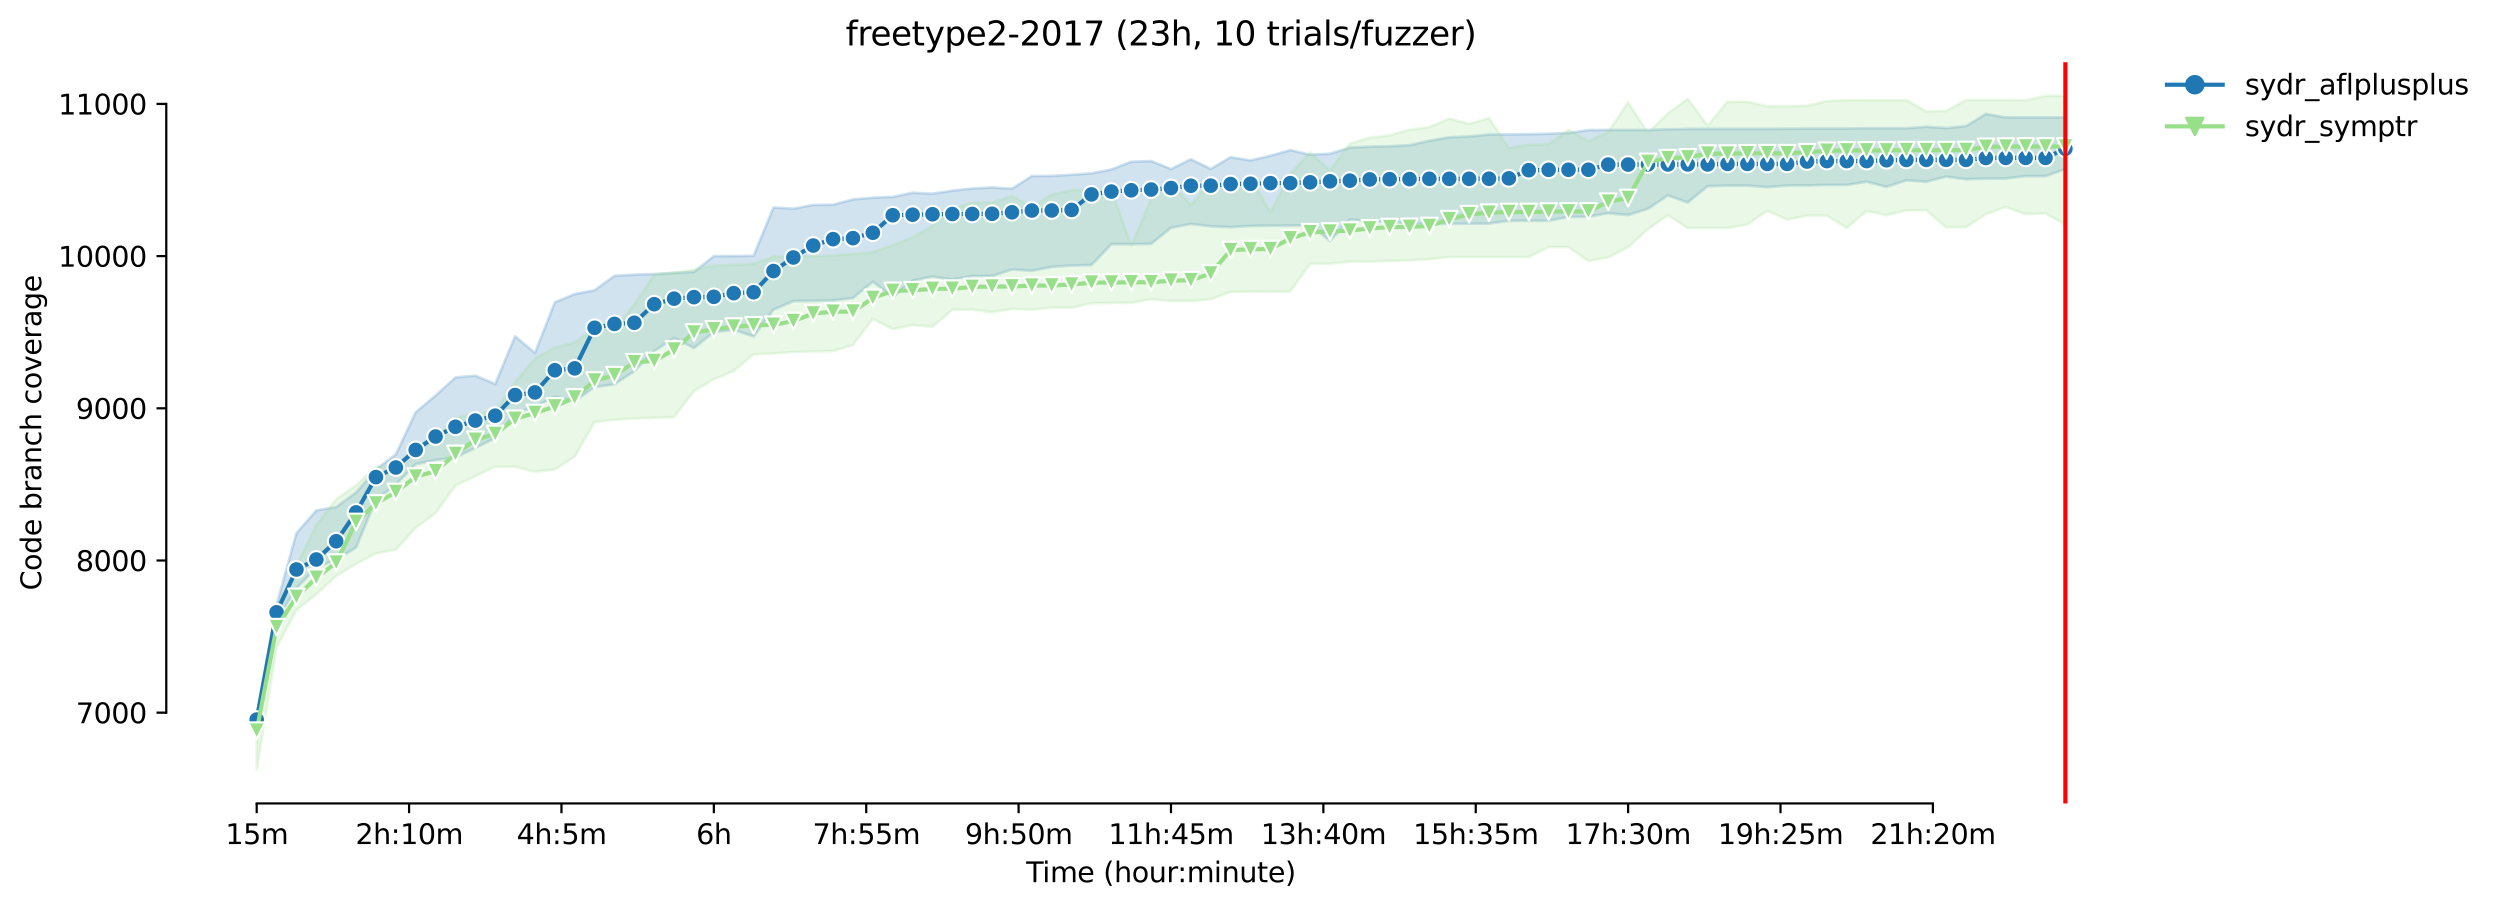 <?xml version="1.0" encoding="utf-8" standalone="no"?>
<!DOCTYPE svg PUBLIC "-//W3C//DTD SVG 1.1//EN"
  "http://www.w3.org/Graphics/SVG/1.1/DTD/svg11.dtd">
<svg height="325.986pt" version="1.1" viewBox="0 0 897.492 325.986" width="897.492pt" xmlns="http://www.w3.org/2000/svg" xmlns:xlink="http://www.w3.org/1999/xlink">
 <defs>
  <style type="text/css">*{stroke-linecap:butt;stroke-linejoin:round;}</style>
 </defs>
 <g id="figure_1">
  <g id="patch_1">
   <path d="M 0 325.986 
L 897.492 325.986 
L 897.492 0 
L 0 0 
z
" style="fill:#ffffff;"/>
  </g>
  <g id="axes_1">
   <g id="patch_2">
    <path d="M 59.691 288.43 
L 773.931 288.43 
L 773.931 22.318 
L 59.691 22.318 
z
" style="fill:#ffffff;"/>
   </g>
   <g id="PolyCollection_1">
    <defs>
     <path d="M 92.156 -69.211 
L 92.156 -65.769 
L 99.291 -103.522 
L 106.427 -114.803 
L 113.562 -122.261 
L 120.697 -125.047 
L 127.832 -129.418 
L 134.968 -146.628 
L 142.103 -151.982 
L 149.238 -159.358 
L 156.373 -160.805 
L 163.509 -161.762 
L 170.644 -165.176 
L 177.779 -168.74 
L 184.915 -177.605 
L 192.05 -180.009 
L 199.185 -183.561 
L 206.32 -182.058 
L 213.456 -187.002 
L 220.591 -188.041 
L 227.726 -192.739 
L 234.861 -199.951 
L 241.997 -204.649 
L 249.132 -201.043 
L 256.267 -206.78 
L 263.402 -207.545 
L 270.538 -205.196 
L 277.673 -214.811 
L 284.808 -217.871 
L 291.943 -217.98 
L 299.079 -218.144 
L 306.214 -218.963 
L 313.349 -224.864 
L 320.485 -219.237 
L 327.62 -225.246 
L 334.755 -226.667 
L 341.89 -225.592 
L 349.026 -226.885 
L 356.161 -226.885 
L 363.296 -229.235 
L 370.431 -228.77 
L 377.567 -230.163 
L 384.702 -230.655 
L 391.837 -230.819 
L 398.972 -238.331 
L 406.108 -238.331 
L 413.243 -238.413 
L 420.378 -244.204 
L 427.514 -245.57 
L 434.649 -244.751 
L 441.784 -244.423 
L 448.919 -244.86 
L 456.055 -244.969 
L 463.19 -244.996 
L 470.325 -245.188 
L 477.46 -239.506 
L 484.596 -247.209 
L 491.731 -246.472 
L 498.866 -246.526 
L 506.001 -245.625 
L 513.137 -245.625 
L 520.272 -245.652 
L 527.407 -245.68 
L 534.542 -245.734 
L 541.678 -246.718 
L 548.813 -246.718 
L 555.948 -246.695 
L 563.084 -248.138 
L 570.219 -248.138 
L 577.354 -249.438 
L 584.489 -248.766 
L 591.625 -251.034 
L 598.76 -255.842 
L 605.895 -253.274 
L 613.03 -259.12 
L 620.166 -259.365 
L 627.301 -259.365 
L 634.436 -258.764 
L 641.571 -259.393 
L 648.707 -259.393 
L 655.842 -259.584 
L 662.977 -259.584 
L 670.113 -260.73 
L 677.248 -258.901 
L 684.383 -261.223 
L 691.518 -260.731 
L 698.654 -262.587 
L 705.789 -261.633 
L 712.924 -261.851 
L 720.059 -261.906 
L 727.195 -262.753 
L 734.33 -262.753 
L 741.465 -265.293 
L 741.465 -283.814 
L 741.465 -283.814 
L 734.33 -283.814 
L 727.195 -283.814 
L 720.059 -283.848 
L 712.924 -285.098 
L 705.789 -280.727 
L 698.654 -279.99 
L 691.518 -280.482 
L 684.383 -279.935 
L 677.248 -279.935 
L 670.113 -279.935 
L 662.977 -279.826 
L 655.842 -279.826 
L 648.707 -279.826 
L 641.571 -279.771 
L 634.436 -279.717 
L 627.301 -279.717 
L 620.166 -279.717 
L 613.03 -279.717 
L 605.895 -279.717 
L 598.76 -279.553 
L 591.625 -279.334 
L 584.489 -279.334 
L 577.354 -279.334 
L 570.219 -279.28 
L 563.084 -278.242 
L 555.948 -277.968 
L 548.813 -277.804 
L 541.678 -277.714 
L 534.542 -277.695 
L 527.407 -276.985 
L 520.272 -276.712 
L 513.137 -275.455 
L 506.001 -273.871 
L 498.866 -273.488 
L 491.731 -273.324 
L 484.596 -272.997 
L 477.46 -270.811 
L 470.325 -270.429 
L 463.19 -272.095 
L 456.055 -270.046 
L 448.919 -268.408 
L 441.784 -269.555 
L 434.649 -265.348 
L 427.514 -268.817 
L 420.378 -265.293 
L 413.243 -268.162 
L 406.108 -267.916 
L 398.972 -265.129 
L 391.837 -263.763 
L 384.702 -263.23 
L 377.567 -262.835 
L 370.431 -262.78 
L 363.296 -258.245 
L 356.161 -258.682 
L 349.026 -258.3 
L 341.89 -257.535 
L 334.755 -256.442 
L 327.62 -256.798 
L 320.485 -255.295 
L 313.349 -254.995 
L 306.214 -254.394 
L 299.079 -252.509 
L 291.943 -252.4 
L 284.808 -251.056 
L 277.673 -251.498 
L 270.538 -234.152 
L 263.402 -234.042 
L 256.267 -234.042 
L 249.132 -228.361 
L 241.997 -227.978 
L 234.861 -227.596 
L 227.726 -227.377 
L 220.591 -226.94 
L 213.456 -221.787 
L 206.32 -220.439 
L 199.185 -217.434 
L 192.05 -199.284 
L 184.915 -205.25 
L 177.779 -188.122 
L 170.644 -191.127 
L 163.509 -190.472 
L 156.373 -183.998 
L 149.238 -177.988 
L 142.103 -162.827 
L 134.968 -157.473 
L 127.832 -149.196 
L 120.697 -143.951 
L 113.562 -142.749 
L 106.427 -134.588 
L 99.291 -108.876 
L 92.156 -69.211 
z
" id="mb8cc0f6e8f" style="stroke:#1f77b4;stroke-opacity:0.2;"/>
    </defs>
    <g clip-path="url(#pecd1d3856b)">
     <use style="fill:#1f77b4;fill-opacity:0.2;stroke:#1f77b4;stroke-opacity:0.2;" x="0" xlink:href="#mb8cc0f6e8f" y="325.986"/>
    </g>
   </g>
   <g id="PolyCollection_2">
    <defs>
     <path d="M 92.156 -65.988 
L 92.156 -49.652 
L 99.291 -93.523 
L 106.427 -106.963 
L 113.562 -112.645 
L 120.697 -119.202 
L 127.832 -123.6 
L 134.968 -127.342 
L 142.103 -128.599 
L 149.238 -136.493 
L 156.373 -141.765 
L 163.509 -151.654 
L 170.644 -155.096 
L 177.779 -158.429 
L 184.915 -158.402 
L 192.05 -156.626 
L 199.185 -157.473 
L 206.32 -162.035 
L 213.456 -174.491 
L 220.591 -175.297 
L 227.726 -175.748 
L 234.861 -175.966 
L 241.997 -176.294 
L 249.132 -185.582 
L 256.267 -189.816 
L 263.402 -192.821 
L 270.538 -198.803 
L 277.673 -199.06 
L 284.808 -199.623 
L 291.943 -199.787 
L 299.079 -199.951 
L 306.214 -202.136 
L 313.349 -211.533 
L 320.485 -207.818 
L 327.62 -209.266 
L 334.755 -208.692 
L 341.89 -214.757 
L 349.026 -214.811 
L 356.161 -213.937 
L 363.296 -215.084 
L 370.431 -214.811 
L 377.567 -215.522 
L 384.702 -215.522 
L 391.837 -217.106 
L 398.972 -217.215 
L 406.108 -217.27 
L 413.243 -218.561 
L 420.378 -217.898 
L 427.514 -217.898 
L 434.649 -218.554 
L 441.784 -221.149 
L 448.919 -221.313 
L 456.055 -221.254 
L 463.19 -221.313 
L 470.325 -231.307 
L 477.46 -231.311 
L 484.596 -232.048 
L 491.731 -232.103 
L 498.866 -232.294 
L 506.001 -232.485 
L 513.137 -232.928 
L 520.272 -233.715 
L 527.407 -233.715 
L 534.542 -233.715 
L 541.678 -233.715 
L 548.813 -233.715 
L 555.948 -237.266 
L 563.084 -237.266 
L 570.219 -232.294 
L 577.354 -233.551 
L 584.489 -237.266 
L 591.625 -243.749 
L 598.76 -248.739 
L 605.895 -244.122 
L 613.03 -244.122 
L 620.166 -244.122 
L 627.301 -245.406 
L 634.436 -250.269 
L 641.571 -247.182 
L 648.707 -248.575 
L 655.842 -248.575 
L 662.977 -244.177 
L 670.113 -250.269 
L 677.248 -248.712 
L 684.383 -250.487 
L 691.518 -250.487 
L 698.654 -244.341 
L 705.789 -244.45 
L 712.924 -249.094 
L 720.059 -251.689 
L 727.195 -249.122 
L 734.33 -249.395 
L 741.465 -245.352 
L 741.465 -291.572 
L 741.465 -291.572 
L 734.33 -291.572 
L 727.195 -289.988 
L 720.059 -290.097 
L 712.924 -290.097 
L 705.789 -290.097 
L 698.654 -286.109 
L 691.518 -286 
L 684.383 -290.015 
L 677.248 -290.015 
L 670.113 -290.015 
L 662.977 -289.988 
L 655.842 -289.715 
L 648.707 -288.01 
L 641.571 -287.899 
L 634.436 -287.857 
L 627.301 -289.442 
L 620.166 -289.442 
L 613.03 -280.864 
L 605.895 -290.48 
L 598.76 -285.235 
L 591.625 -278.242 
L 584.489 -289.223 
L 577.354 -278.616 
L 570.219 -275.291 
L 563.084 -279.331 
L 555.948 -274.144 
L 548.813 -274.035 
L 541.678 -272.833 
L 534.542 -283.596 
L 527.407 -281.547 
L 520.272 -283.404 
L 513.137 -280.345 
L 506.001 -279.443 
L 498.866 -277.367 
L 491.731 -276.602 
L 484.596 -274.362 
L 477.46 -264.829 
L 470.325 -271.303 
L 463.19 -263.463 
L 456.055 -249.777 
L 448.919 -262.261 
L 441.784 -258.765 
L 434.649 -260.868 
L 427.514 -252.358 
L 420.378 -260.322 
L 413.243 -254.694 
L 406.108 -237.758 
L 398.972 -258.054 
L 391.837 -257.863 
L 384.702 -257.702 
L 377.567 -256.115 
L 370.431 -251.689 
L 363.296 -255.596 
L 356.161 -253.274 
L 349.026 -253.219 
L 341.89 -251.006 
L 334.755 -244.833 
L 327.62 -240.817 
L 320.485 -238.003 
L 313.349 -235.463 
L 306.214 -234.777 
L 299.079 -234.261 
L 291.943 -233.988 
L 284.808 -233.879 
L 277.673 -233.879 
L 270.538 -231.311 
L 263.402 -230.874 
L 256.267 -230.655 
L 249.132 -229.125 
L 241.997 -228.142 
L 234.861 -227.432 
L 227.726 -216.696 
L 220.591 -207.791 
L 213.456 -208.146 
L 206.32 -203.065 
L 199.185 -201.262 
L 192.05 -197.309 
L 184.915 -188.86 
L 177.779 -178.483 
L 170.644 -177.305 
L 163.509 -176.158 
L 156.373 -168.263 
L 149.238 -164.329 
L 142.103 -159.467 
L 134.968 -158.347 
L 127.832 -151.763 
L 120.697 -146.737 
L 113.562 -137.449 
L 106.427 -122.807 
L 99.291 -107.701 
L 92.156 -65.988 
z
" id="mcf92ac4b49" style="stroke:#98df8a;stroke-opacity:0.2;"/>
    </defs>
    <g clip-path="url(#pecd1d3856b)">
     <use style="fill:#98df8a;fill-opacity:0.2;stroke:#98df8a;stroke-opacity:0.2;" x="0" xlink:href="#mcf92ac4b49" y="325.986"/>
    </g>
   </g>
   <g id="matplotlib.axis_1">
    <g id="xtick_1">
     <g id="line2d_1">
      <defs>
       <path d="M 0 0 
L 0 3.5 
" id="m619b8c876c" style="stroke:#000000;stroke-width:0.8;"/>
      </defs>
      <g>
       <use style="stroke:#000000;stroke-width:0.8;" x="92.156" xlink:href="#m619b8c876c" y="288.43"/>
      </g>
     </g>
     <g id="text_1">
      <!-- 15m -->
      <g transform="translate(80.923 303.029)scale(0.1 -0.1)">
       <defs>
        <path d="M 794 531 
L 1825 531 
L 1825 4091 
L 703 3866 
L 703 4441 
L 1819 4666 
L 2450 4666 
L 2450 531 
L 3481 531 
L 3481 0 
L 794 0 
L 794 531 
z
" id="DejaVuSans-31" transform="scale(0.016)"/>
        <path d="M 691 4666 
L 3169 4666 
L 3169 4134 
L 1269 4134 
L 1269 2991 
Q 1406 3038 1543 3061 
Q 1681 3084 1819 3084 
Q 2600 3084 3056 2656 
Q 3513 2228 3513 1497 
Q 3513 744 3044 326 
Q 2575 -91 1722 -91 
Q 1428 -91 1123 -41 
Q 819 9 494 109 
L 494 744 
Q 775 591 1075 516 
Q 1375 441 1709 441 
Q 2250 441 2565 725 
Q 2881 1009 2881 1497 
Q 2881 1984 2565 2268 
Q 2250 2553 1709 2553 
Q 1456 2553 1204 2497 
Q 953 2441 691 2322 
L 691 4666 
z
" id="DejaVuSans-35" transform="scale(0.016)"/>
        <path d="M 3328 2828 
Q 3544 3216 3844 3400 
Q 4144 3584 4550 3584 
Q 5097 3584 5394 3201 
Q 5691 2819 5691 2113 
L 5691 0 
L 5113 0 
L 5113 2094 
Q 5113 2597 4934 2840 
Q 4756 3084 4391 3084 
Q 3944 3084 3684 2787 
Q 3425 2491 3425 1978 
L 3425 0 
L 2847 0 
L 2847 2094 
Q 2847 2600 2669 2842 
Q 2491 3084 2119 3084 
Q 1678 3084 1418 2786 
Q 1159 2488 1159 1978 
L 1159 0 
L 581 0 
L 581 3500 
L 1159 3500 
L 1159 2956 
Q 1356 3278 1631 3431 
Q 1906 3584 2284 3584 
Q 2666 3584 2933 3390 
Q 3200 3197 3328 2828 
z
" id="DejaVuSans-6d" transform="scale(0.016)"/>
       </defs>
       <use xlink:href="#DejaVuSans-31"/>
       <use x="63.623" xlink:href="#DejaVuSans-35"/>
       <use x="127.246" xlink:href="#DejaVuSans-6d"/>
      </g>
     </g>
    </g>
    <g id="xtick_2">
     <g id="line2d_2">
      <g>
       <use style="stroke:#000000;stroke-width:0.8;" x="146.86" xlink:href="#m619b8c876c" y="288.43"/>
      </g>
     </g>
     <g id="text_2">
      <!-- 2h:10m -->
      <g transform="translate(127.593 303.029)scale(0.1 -0.1)">
       <defs>
        <path d="M 1228 531 
L 3431 531 
L 3431 0 
L 469 0 
L 469 531 
Q 828 903 1448 1529 
Q 2069 2156 2228 2338 
Q 2531 2678 2651 2914 
Q 2772 3150 2772 3378 
Q 2772 3750 2511 3984 
Q 2250 4219 1831 4219 
Q 1534 4219 1204 4116 
Q 875 4013 500 3803 
L 500 4441 
Q 881 4594 1212 4672 
Q 1544 4750 1819 4750 
Q 2544 4750 2975 4387 
Q 3406 4025 3406 3419 
Q 3406 3131 3298 2873 
Q 3191 2616 2906 2266 
Q 2828 2175 2409 1742 
Q 1991 1309 1228 531 
z
" id="DejaVuSans-32" transform="scale(0.016)"/>
        <path d="M 3513 2113 
L 3513 0 
L 2938 0 
L 2938 2094 
Q 2938 2591 2744 2837 
Q 2550 3084 2163 3084 
Q 1697 3084 1428 2787 
Q 1159 2491 1159 1978 
L 1159 0 
L 581 0 
L 581 4863 
L 1159 4863 
L 1159 2956 
Q 1366 3272 1645 3428 
Q 1925 3584 2291 3584 
Q 2894 3584 3203 3211 
Q 3513 2838 3513 2113 
z
" id="DejaVuSans-68" transform="scale(0.016)"/>
        <path d="M 750 794 
L 1409 794 
L 1409 0 
L 750 0 
L 750 794 
z
M 750 3309 
L 1409 3309 
L 1409 2516 
L 750 2516 
L 750 3309 
z
" id="DejaVuSans-3a" transform="scale(0.016)"/>
        <path d="M 2034 4250 
Q 1547 4250 1301 3770 
Q 1056 3291 1056 2328 
Q 1056 1369 1301 889 
Q 1547 409 2034 409 
Q 2525 409 2770 889 
Q 3016 1369 3016 2328 
Q 3016 3291 2770 3770 
Q 2525 4250 2034 4250 
z
M 2034 4750 
Q 2819 4750 3233 4129 
Q 3647 3509 3647 2328 
Q 3647 1150 3233 529 
Q 2819 -91 2034 -91 
Q 1250 -91 836 529 
Q 422 1150 422 2328 
Q 422 3509 836 4129 
Q 1250 4750 2034 4750 
z
" id="DejaVuSans-30" transform="scale(0.016)"/>
       </defs>
       <use xlink:href="#DejaVuSans-32"/>
       <use x="63.623" xlink:href="#DejaVuSans-68"/>
       <use x="127.002" xlink:href="#DejaVuSans-3a"/>
       <use x="160.693" xlink:href="#DejaVuSans-31"/>
       <use x="224.316" xlink:href="#DejaVuSans-30"/>
       <use x="287.939" xlink:href="#DejaVuSans-6d"/>
      </g>
     </g>
    </g>
    <g id="xtick_3">
     <g id="line2d_3">
      <g>
       <use style="stroke:#000000;stroke-width:0.8;" x="201.563" xlink:href="#m619b8c876c" y="288.43"/>
      </g>
     </g>
     <g id="text_3">
      <!-- 4h:5m -->
      <g transform="translate(185.478 303.029)scale(0.1 -0.1)">
       <defs>
        <path d="M 2419 4116 
L 825 1625 
L 2419 1625 
L 2419 4116 
z
M 2253 4666 
L 3047 4666 
L 3047 1625 
L 3713 1625 
L 3713 1100 
L 3047 1100 
L 3047 0 
L 2419 0 
L 2419 1100 
L 313 1100 
L 313 1709 
L 2253 4666 
z
" id="DejaVuSans-34" transform="scale(0.016)"/>
       </defs>
       <use xlink:href="#DejaVuSans-34"/>
       <use x="63.623" xlink:href="#DejaVuSans-68"/>
       <use x="127.002" xlink:href="#DejaVuSans-3a"/>
       <use x="160.693" xlink:href="#DejaVuSans-35"/>
       <use x="224.316" xlink:href="#DejaVuSans-6d"/>
      </g>
     </g>
    </g>
    <g id="xtick_4">
     <g id="line2d_4">
      <g>
       <use style="stroke:#000000;stroke-width:0.8;" x="256.267" xlink:href="#m619b8c876c" y="288.43"/>
      </g>
     </g>
     <g id="text_4">
      <!-- 6h -->
      <g transform="translate(249.917 303.029)scale(0.1 -0.1)">
       <defs>
        <path d="M 2113 2584 
Q 1688 2584 1439 2293 
Q 1191 2003 1191 1497 
Q 1191 994 1439 701 
Q 1688 409 2113 409 
Q 2538 409 2786 701 
Q 3034 994 3034 1497 
Q 3034 2003 2786 2293 
Q 2538 2584 2113 2584 
z
M 3366 4563 
L 3366 3988 
Q 3128 4100 2886 4159 
Q 2644 4219 2406 4219 
Q 1781 4219 1451 3797 
Q 1122 3375 1075 2522 
Q 1259 2794 1537 2939 
Q 1816 3084 2150 3084 
Q 2853 3084 3261 2657 
Q 3669 2231 3669 1497 
Q 3669 778 3244 343 
Q 2819 -91 2113 -91 
Q 1303 -91 875 529 
Q 447 1150 447 2328 
Q 447 3434 972 4092 
Q 1497 4750 2381 4750 
Q 2619 4750 2861 4703 
Q 3103 4656 3366 4563 
z
" id="DejaVuSans-36" transform="scale(0.016)"/>
       </defs>
       <use xlink:href="#DejaVuSans-36"/>
       <use x="63.623" xlink:href="#DejaVuSans-68"/>
      </g>
     </g>
    </g>
    <g id="xtick_5">
     <g id="line2d_5">
      <g>
       <use style="stroke:#000000;stroke-width:0.8;" x="310.971" xlink:href="#m619b8c876c" y="288.43"/>
      </g>
     </g>
     <g id="text_5">
      <!-- 7h:55m -->
      <g transform="translate(291.704 303.029)scale(0.1 -0.1)">
       <defs>
        <path d="M 525 4666 
L 3525 4666 
L 3525 4397 
L 1831 0 
L 1172 0 
L 2766 4134 
L 525 4134 
L 525 4666 
z
" id="DejaVuSans-37" transform="scale(0.016)"/>
       </defs>
       <use xlink:href="#DejaVuSans-37"/>
       <use x="63.623" xlink:href="#DejaVuSans-68"/>
       <use x="127.002" xlink:href="#DejaVuSans-3a"/>
       <use x="160.693" xlink:href="#DejaVuSans-35"/>
       <use x="224.316" xlink:href="#DejaVuSans-35"/>
       <use x="287.939" xlink:href="#DejaVuSans-6d"/>
      </g>
     </g>
    </g>
    <g id="xtick_6">
     <g id="line2d_6">
      <g>
       <use style="stroke:#000000;stroke-width:0.8;" x="365.675" xlink:href="#m619b8c876c" y="288.43"/>
      </g>
     </g>
     <g id="text_6">
      <!-- 9h:50m -->
      <g transform="translate(346.407 303.029)scale(0.1 -0.1)">
       <defs>
        <path d="M 703 97 
L 703 672 
Q 941 559 1184 500 
Q 1428 441 1663 441 
Q 2288 441 2617 861 
Q 2947 1281 2994 2138 
Q 2813 1869 2534 1725 
Q 2256 1581 1919 1581 
Q 1219 1581 811 2004 
Q 403 2428 403 3163 
Q 403 3881 828 4315 
Q 1253 4750 1959 4750 
Q 2769 4750 3195 4129 
Q 3622 3509 3622 2328 
Q 3622 1225 3098 567 
Q 2575 -91 1691 -91 
Q 1453 -91 1209 -44 
Q 966 3 703 97 
z
M 1959 2075 
Q 2384 2075 2632 2365 
Q 2881 2656 2881 3163 
Q 2881 3666 2632 3958 
Q 2384 4250 1959 4250 
Q 1534 4250 1286 3958 
Q 1038 3666 1038 3163 
Q 1038 2656 1286 2365 
Q 1534 2075 1959 2075 
z
" id="DejaVuSans-39" transform="scale(0.016)"/>
       </defs>
       <use xlink:href="#DejaVuSans-39"/>
       <use x="63.623" xlink:href="#DejaVuSans-68"/>
       <use x="127.002" xlink:href="#DejaVuSans-3a"/>
       <use x="160.693" xlink:href="#DejaVuSans-35"/>
       <use x="224.316" xlink:href="#DejaVuSans-30"/>
       <use x="287.939" xlink:href="#DejaVuSans-6d"/>
      </g>
     </g>
    </g>
    <g id="xtick_7">
     <g id="line2d_7">
      <g>
       <use style="stroke:#000000;stroke-width:0.8;" x="420.378" xlink:href="#m619b8c876c" y="288.43"/>
      </g>
     </g>
     <g id="text_7">
      <!-- 11h:45m -->
      <g transform="translate(397.93 303.029)scale(0.1 -0.1)">
       <use xlink:href="#DejaVuSans-31"/>
       <use x="63.623" xlink:href="#DejaVuSans-31"/>
       <use x="127.246" xlink:href="#DejaVuSans-68"/>
       <use x="190.625" xlink:href="#DejaVuSans-3a"/>
       <use x="224.316" xlink:href="#DejaVuSans-34"/>
       <use x="287.939" xlink:href="#DejaVuSans-35"/>
       <use x="351.562" xlink:href="#DejaVuSans-6d"/>
      </g>
     </g>
    </g>
    <g id="xtick_8">
     <g id="line2d_8">
      <g>
       <use style="stroke:#000000;stroke-width:0.8;" x="475.082" xlink:href="#m619b8c876c" y="288.43"/>
      </g>
     </g>
     <g id="text_8">
      <!-- 13h:40m -->
      <g transform="translate(452.634 303.029)scale(0.1 -0.1)">
       <defs>
        <path d="M 2597 2516 
Q 3050 2419 3304 2112 
Q 3559 1806 3559 1356 
Q 3559 666 3084 287 
Q 2609 -91 1734 -91 
Q 1441 -91 1130 -33 
Q 819 25 488 141 
L 488 750 
Q 750 597 1062 519 
Q 1375 441 1716 441 
Q 2309 441 2620 675 
Q 2931 909 2931 1356 
Q 2931 1769 2642 2001 
Q 2353 2234 1838 2234 
L 1294 2234 
L 1294 2753 
L 1863 2753 
Q 2328 2753 2575 2939 
Q 2822 3125 2822 3475 
Q 2822 3834 2567 4026 
Q 2313 4219 1838 4219 
Q 1578 4219 1281 4162 
Q 984 4106 628 3988 
L 628 4550 
Q 988 4650 1302 4700 
Q 1616 4750 1894 4750 
Q 2613 4750 3031 4423 
Q 3450 4097 3450 3541 
Q 3450 3153 3228 2886 
Q 3006 2619 2597 2516 
z
" id="DejaVuSans-33" transform="scale(0.016)"/>
       </defs>
       <use xlink:href="#DejaVuSans-31"/>
       <use x="63.623" xlink:href="#DejaVuSans-33"/>
       <use x="127.246" xlink:href="#DejaVuSans-68"/>
       <use x="190.625" xlink:href="#DejaVuSans-3a"/>
       <use x="224.316" xlink:href="#DejaVuSans-34"/>
       <use x="287.939" xlink:href="#DejaVuSans-30"/>
       <use x="351.562" xlink:href="#DejaVuSans-6d"/>
      </g>
     </g>
    </g>
    <g id="xtick_9">
     <g id="line2d_9">
      <g>
       <use style="stroke:#000000;stroke-width:0.8;" x="529.786" xlink:href="#m619b8c876c" y="288.43"/>
      </g>
     </g>
     <g id="text_9">
      <!-- 15h:35m -->
      <g transform="translate(507.337 303.029)scale(0.1 -0.1)">
       <use xlink:href="#DejaVuSans-31"/>
       <use x="63.623" xlink:href="#DejaVuSans-35"/>
       <use x="127.246" xlink:href="#DejaVuSans-68"/>
       <use x="190.625" xlink:href="#DejaVuSans-3a"/>
       <use x="224.316" xlink:href="#DejaVuSans-33"/>
       <use x="287.939" xlink:href="#DejaVuSans-35"/>
       <use x="351.562" xlink:href="#DejaVuSans-6d"/>
      </g>
     </g>
    </g>
    <g id="xtick_10">
     <g id="line2d_10">
      <g>
       <use style="stroke:#000000;stroke-width:0.8;" x="584.489" xlink:href="#m619b8c876c" y="288.43"/>
      </g>
     </g>
     <g id="text_10">
      <!-- 17h:30m -->
      <g transform="translate(562.041 303.029)scale(0.1 -0.1)">
       <use xlink:href="#DejaVuSans-31"/>
       <use x="63.623" xlink:href="#DejaVuSans-37"/>
       <use x="127.246" xlink:href="#DejaVuSans-68"/>
       <use x="190.625" xlink:href="#DejaVuSans-3a"/>
       <use x="224.316" xlink:href="#DejaVuSans-33"/>
       <use x="287.939" xlink:href="#DejaVuSans-30"/>
       <use x="351.562" xlink:href="#DejaVuSans-6d"/>
      </g>
     </g>
    </g>
    <g id="xtick_11">
     <g id="line2d_11">
      <g>
       <use style="stroke:#000000;stroke-width:0.8;" x="639.193" xlink:href="#m619b8c876c" y="288.43"/>
      </g>
     </g>
     <g id="text_11">
      <!-- 19h:25m -->
      <g transform="translate(616.745 303.029)scale(0.1 -0.1)">
       <use xlink:href="#DejaVuSans-31"/>
       <use x="63.623" xlink:href="#DejaVuSans-39"/>
       <use x="127.246" xlink:href="#DejaVuSans-68"/>
       <use x="190.625" xlink:href="#DejaVuSans-3a"/>
       <use x="224.316" xlink:href="#DejaVuSans-32"/>
       <use x="287.939" xlink:href="#DejaVuSans-35"/>
       <use x="351.562" xlink:href="#DejaVuSans-6d"/>
      </g>
     </g>
    </g>
    <g id="xtick_12">
     <g id="line2d_12">
      <g>
       <use style="stroke:#000000;stroke-width:0.8;" x="693.897" xlink:href="#m619b8c876c" y="288.43"/>
      </g>
     </g>
     <g id="text_12">
      <!-- 21h:20m -->
      <g transform="translate(671.448 303.029)scale(0.1 -0.1)">
       <use xlink:href="#DejaVuSans-32"/>
       <use x="63.623" xlink:href="#DejaVuSans-31"/>
       <use x="127.246" xlink:href="#DejaVuSans-68"/>
       <use x="190.625" xlink:href="#DejaVuSans-3a"/>
       <use x="224.316" xlink:href="#DejaVuSans-32"/>
       <use x="287.939" xlink:href="#DejaVuSans-30"/>
       <use x="351.562" xlink:href="#DejaVuSans-6d"/>
      </g>
     </g>
    </g>
    <g id="text_13">
     <!-- Time (hour:minute) -->
     <g transform="translate(368.404 316.707)scale(0.1 -0.1)">
      <defs>
       <path d="M -19 4666 
L 3928 4666 
L 3928 4134 
L 2272 4134 
L 2272 0 
L 1638 0 
L 1638 4134 
L -19 4134 
L -19 4666 
z
" id="DejaVuSans-54" transform="scale(0.016)"/>
       <path d="M 603 3500 
L 1178 3500 
L 1178 0 
L 603 0 
L 603 3500 
z
M 603 4863 
L 1178 4863 
L 1178 4134 
L 603 4134 
L 603 4863 
z
" id="DejaVuSans-69" transform="scale(0.016)"/>
       <path d="M 3597 1894 
L 3597 1613 
L 953 1613 
Q 991 1019 1311 708 
Q 1631 397 2203 397 
Q 2534 397 2845 478 
Q 3156 559 3463 722 
L 3463 178 
Q 3153 47 2828 -22 
Q 2503 -91 2169 -91 
Q 1331 -91 842 396 
Q 353 884 353 1716 
Q 353 2575 817 3079 
Q 1281 3584 2069 3584 
Q 2775 3584 3186 3129 
Q 3597 2675 3597 1894 
z
M 3022 2063 
Q 3016 2534 2758 2815 
Q 2500 3097 2075 3097 
Q 1594 3097 1305 2825 
Q 1016 2553 972 2059 
L 3022 2063 
z
" id="DejaVuSans-65" transform="scale(0.016)"/>
       <path id="DejaVuSans-20" transform="scale(0.016)"/>
       <path d="M 1984 4856 
Q 1566 4138 1362 3434 
Q 1159 2731 1159 2009 
Q 1159 1288 1364 580 
Q 1569 -128 1984 -844 
L 1484 -844 
Q 1016 -109 783 600 
Q 550 1309 550 2009 
Q 550 2706 781 3412 
Q 1013 4119 1484 4856 
L 1984 4856 
z
" id="DejaVuSans-28" transform="scale(0.016)"/>
       <path d="M 1959 3097 
Q 1497 3097 1228 2736 
Q 959 2375 959 1747 
Q 959 1119 1226 758 
Q 1494 397 1959 397 
Q 2419 397 2687 759 
Q 2956 1122 2956 1747 
Q 2956 2369 2687 2733 
Q 2419 3097 1959 3097 
z
M 1959 3584 
Q 2709 3584 3137 3096 
Q 3566 2609 3566 1747 
Q 3566 888 3137 398 
Q 2709 -91 1959 -91 
Q 1206 -91 779 398 
Q 353 888 353 1747 
Q 353 2609 779 3096 
Q 1206 3584 1959 3584 
z
" id="DejaVuSans-6f" transform="scale(0.016)"/>
       <path d="M 544 1381 
L 544 3500 
L 1119 3500 
L 1119 1403 
Q 1119 906 1312 657 
Q 1506 409 1894 409 
Q 2359 409 2629 706 
Q 2900 1003 2900 1516 
L 2900 3500 
L 3475 3500 
L 3475 0 
L 2900 0 
L 2900 538 
Q 2691 219 2414 64 
Q 2138 -91 1772 -91 
Q 1169 -91 856 284 
Q 544 659 544 1381 
z
M 1991 3584 
L 1991 3584 
z
" id="DejaVuSans-75" transform="scale(0.016)"/>
       <path d="M 2631 2963 
Q 2534 3019 2420 3045 
Q 2306 3072 2169 3072 
Q 1681 3072 1420 2755 
Q 1159 2438 1159 1844 
L 1159 0 
L 581 0 
L 581 3500 
L 1159 3500 
L 1159 2956 
Q 1341 3275 1631 3429 
Q 1922 3584 2338 3584 
Q 2397 3584 2469 3576 
Q 2541 3569 2628 3553 
L 2631 2963 
z
" id="DejaVuSans-72" transform="scale(0.016)"/>
       <path d="M 3513 2113 
L 3513 0 
L 2938 0 
L 2938 2094 
Q 2938 2591 2744 2837 
Q 2550 3084 2163 3084 
Q 1697 3084 1428 2787 
Q 1159 2491 1159 1978 
L 1159 0 
L 581 0 
L 581 3500 
L 1159 3500 
L 1159 2956 
Q 1366 3272 1645 3428 
Q 1925 3584 2291 3584 
Q 2894 3584 3203 3211 
Q 3513 2838 3513 2113 
z
" id="DejaVuSans-6e" transform="scale(0.016)"/>
       <path d="M 1172 4494 
L 1172 3500 
L 2356 3500 
L 2356 3053 
L 1172 3053 
L 1172 1153 
Q 1172 725 1289 603 
Q 1406 481 1766 481 
L 2356 481 
L 2356 0 
L 1766 0 
Q 1100 0 847 248 
Q 594 497 594 1153 
L 594 3053 
L 172 3053 
L 172 3500 
L 594 3500 
L 594 4494 
L 1172 4494 
z
" id="DejaVuSans-74" transform="scale(0.016)"/>
       <path d="M 513 4856 
L 1013 4856 
Q 1481 4119 1714 3412 
Q 1947 2706 1947 2009 
Q 1947 1309 1714 600 
Q 1481 -109 1013 -844 
L 513 -844 
Q 928 -128 1133 580 
Q 1338 1288 1338 2009 
Q 1338 2731 1133 3434 
Q 928 4138 513 4856 
z
" id="DejaVuSans-29" transform="scale(0.016)"/>
      </defs>
      <use xlink:href="#DejaVuSans-54"/>
      <use x="57.959" xlink:href="#DejaVuSans-69"/>
      <use x="85.742" xlink:href="#DejaVuSans-6d"/>
      <use x="183.154" xlink:href="#DejaVuSans-65"/>
      <use x="244.678" xlink:href="#DejaVuSans-20"/>
      <use x="276.465" xlink:href="#DejaVuSans-28"/>
      <use x="315.479" xlink:href="#DejaVuSans-68"/>
      <use x="378.857" xlink:href="#DejaVuSans-6f"/>
      <use x="440.039" xlink:href="#DejaVuSans-75"/>
      <use x="503.418" xlink:href="#DejaVuSans-72"/>
      <use x="542.781" xlink:href="#DejaVuSans-3a"/>
      <use x="576.473" xlink:href="#DejaVuSans-6d"/>
      <use x="673.885" xlink:href="#DejaVuSans-69"/>
      <use x="701.668" xlink:href="#DejaVuSans-6e"/>
      <use x="765.047" xlink:href="#DejaVuSans-75"/>
      <use x="828.426" xlink:href="#DejaVuSans-74"/>
      <use x="867.635" xlink:href="#DejaVuSans-65"/>
      <use x="929.158" xlink:href="#DejaVuSans-29"/>
     </g>
    </g>
   </g>
   <g id="matplotlib.axis_2">
    <g id="ytick_1">
     <g id="line2d_13">
      <defs>
       <path d="M 0 0 
L -3.5 0 
" id="me0ae943755" style="stroke:#000000;stroke-width:0.8;"/>
      </defs>
      <g>
       <use style="stroke:#000000;stroke-width:0.8;" x="59.691" xlink:href="#me0ae943755" y="255.846"/>
      </g>
     </g>
     <g id="text_14">
      <!-- 7000 -->
      <g transform="translate(27.241 259.646)scale(0.1 -0.1)">
       <use xlink:href="#DejaVuSans-37"/>
       <use x="63.623" xlink:href="#DejaVuSans-30"/>
       <use x="127.246" xlink:href="#DejaVuSans-30"/>
       <use x="190.869" xlink:href="#DejaVuSans-30"/>
      </g>
     </g>
    </g>
    <g id="ytick_2">
     <g id="line2d_14">
      <g>
       <use style="stroke:#000000;stroke-width:0.8;" x="59.691" xlink:href="#me0ae943755" y="201.212"/>
      </g>
     </g>
     <g id="text_15">
      <!-- 8000 -->
      <g transform="translate(27.241 205.011)scale(0.1 -0.1)">
       <defs>
        <path d="M 2034 2216 
Q 1584 2216 1326 1975 
Q 1069 1734 1069 1313 
Q 1069 891 1326 650 
Q 1584 409 2034 409 
Q 2484 409 2743 651 
Q 3003 894 3003 1313 
Q 3003 1734 2745 1975 
Q 2488 2216 2034 2216 
z
M 1403 2484 
Q 997 2584 770 2862 
Q 544 3141 544 3541 
Q 544 4100 942 4425 
Q 1341 4750 2034 4750 
Q 2731 4750 3128 4425 
Q 3525 4100 3525 3541 
Q 3525 3141 3298 2862 
Q 3072 2584 2669 2484 
Q 3125 2378 3379 2068 
Q 3634 1759 3634 1313 
Q 3634 634 3220 271 
Q 2806 -91 2034 -91 
Q 1263 -91 848 271 
Q 434 634 434 1313 
Q 434 1759 690 2068 
Q 947 2378 1403 2484 
z
M 1172 3481 
Q 1172 3119 1398 2916 
Q 1625 2713 2034 2713 
Q 2441 2713 2670 2916 
Q 2900 3119 2900 3481 
Q 2900 3844 2670 4047 
Q 2441 4250 2034 4250 
Q 1625 4250 1398 4047 
Q 1172 3844 1172 3481 
z
" id="DejaVuSans-38" transform="scale(0.016)"/>
       </defs>
       <use xlink:href="#DejaVuSans-38"/>
       <use x="63.623" xlink:href="#DejaVuSans-30"/>
       <use x="127.246" xlink:href="#DejaVuSans-30"/>
       <use x="190.869" xlink:href="#DejaVuSans-30"/>
      </g>
     </g>
    </g>
    <g id="ytick_3">
     <g id="line2d_15">
      <g>
       <use style="stroke:#000000;stroke-width:0.8;" x="59.691" xlink:href="#me0ae943755" y="146.578"/>
      </g>
     </g>
     <g id="text_16">
      <!-- 9000 -->
      <g transform="translate(27.241 150.377)scale(0.1 -0.1)">
       <use xlink:href="#DejaVuSans-39"/>
       <use x="63.623" xlink:href="#DejaVuSans-30"/>
       <use x="127.246" xlink:href="#DejaVuSans-30"/>
       <use x="190.869" xlink:href="#DejaVuSans-30"/>
      </g>
     </g>
    </g>
    <g id="ytick_4">
     <g id="line2d_16">
      <g>
       <use style="stroke:#000000;stroke-width:0.8;" x="59.691" xlink:href="#me0ae943755" y="91.944"/>
      </g>
     </g>
     <g id="text_17">
      <!-- 10000 -->
      <g transform="translate(20.878 95.743)scale(0.1 -0.1)">
       <use xlink:href="#DejaVuSans-31"/>
       <use x="63.623" xlink:href="#DejaVuSans-30"/>
       <use x="127.246" xlink:href="#DejaVuSans-30"/>
       <use x="190.869" xlink:href="#DejaVuSans-30"/>
       <use x="254.492" xlink:href="#DejaVuSans-30"/>
      </g>
     </g>
    </g>
    <g id="ytick_5">
     <g id="line2d_17">
      <g>
       <use style="stroke:#000000;stroke-width:0.8;" x="59.691" xlink:href="#me0ae943755" y="37.31"/>
      </g>
     </g>
     <g id="text_18">
      <!-- 11000 -->
      <g transform="translate(20.878 41.109)scale(0.1 -0.1)">
       <use xlink:href="#DejaVuSans-31"/>
       <use x="63.623" xlink:href="#DejaVuSans-31"/>
       <use x="127.246" xlink:href="#DejaVuSans-30"/>
       <use x="190.869" xlink:href="#DejaVuSans-30"/>
       <use x="254.492" xlink:href="#DejaVuSans-30"/>
      </g>
     </g>
    </g>
    <g id="text_19">
     <!-- Code branch coverage -->
     <g transform="translate(14.798 211.949)rotate(-90)scale(0.1 -0.1)">
      <defs>
       <path d="M 4122 4306 
L 4122 3641 
Q 3803 3938 3442 4084 
Q 3081 4231 2675 4231 
Q 1875 4231 1450 3742 
Q 1025 3253 1025 2328 
Q 1025 1406 1450 917 
Q 1875 428 2675 428 
Q 3081 428 3442 575 
Q 3803 722 4122 1019 
L 4122 359 
Q 3791 134 3420 21 
Q 3050 -91 2638 -91 
Q 1578 -91 968 557 
Q 359 1206 359 2328 
Q 359 3453 968 4101 
Q 1578 4750 2638 4750 
Q 3056 4750 3426 4639 
Q 3797 4528 4122 4306 
z
" id="DejaVuSans-43" transform="scale(0.016)"/>
       <path d="M 2906 2969 
L 2906 4863 
L 3481 4863 
L 3481 0 
L 2906 0 
L 2906 525 
Q 2725 213 2448 61 
Q 2172 -91 1784 -91 
Q 1150 -91 751 415 
Q 353 922 353 1747 
Q 353 2572 751 3078 
Q 1150 3584 1784 3584 
Q 2172 3584 2448 3432 
Q 2725 3281 2906 2969 
z
M 947 1747 
Q 947 1113 1208 752 
Q 1469 391 1925 391 
Q 2381 391 2643 752 
Q 2906 1113 2906 1747 
Q 2906 2381 2643 2742 
Q 2381 3103 1925 3103 
Q 1469 3103 1208 2742 
Q 947 2381 947 1747 
z
" id="DejaVuSans-64" transform="scale(0.016)"/>
       <path d="M 3116 1747 
Q 3116 2381 2855 2742 
Q 2594 3103 2138 3103 
Q 1681 3103 1420 2742 
Q 1159 2381 1159 1747 
Q 1159 1113 1420 752 
Q 1681 391 2138 391 
Q 2594 391 2855 752 
Q 3116 1113 3116 1747 
z
M 1159 2969 
Q 1341 3281 1617 3432 
Q 1894 3584 2278 3584 
Q 2916 3584 3314 3078 
Q 3713 2572 3713 1747 
Q 3713 922 3314 415 
Q 2916 -91 2278 -91 
Q 1894 -91 1617 61 
Q 1341 213 1159 525 
L 1159 0 
L 581 0 
L 581 4863 
L 1159 4863 
L 1159 2969 
z
" id="DejaVuSans-62" transform="scale(0.016)"/>
       <path d="M 2194 1759 
Q 1497 1759 1228 1600 
Q 959 1441 959 1056 
Q 959 750 1161 570 
Q 1363 391 1709 391 
Q 2188 391 2477 730 
Q 2766 1069 2766 1631 
L 2766 1759 
L 2194 1759 
z
M 3341 1997 
L 3341 0 
L 2766 0 
L 2766 531 
Q 2569 213 2275 61 
Q 1981 -91 1556 -91 
Q 1019 -91 701 211 
Q 384 513 384 1019 
Q 384 1609 779 1909 
Q 1175 2209 1959 2209 
L 2766 2209 
L 2766 2266 
Q 2766 2663 2505 2880 
Q 2244 3097 1772 3097 
Q 1472 3097 1187 3025 
Q 903 2953 641 2809 
L 641 3341 
Q 956 3463 1253 3523 
Q 1550 3584 1831 3584 
Q 2591 3584 2966 3190 
Q 3341 2797 3341 1997 
z
" id="DejaVuSans-61" transform="scale(0.016)"/>
       <path d="M 3122 3366 
L 3122 2828 
Q 2878 2963 2633 3030 
Q 2388 3097 2138 3097 
Q 1578 3097 1268 2742 
Q 959 2388 959 1747 
Q 959 1106 1268 751 
Q 1578 397 2138 397 
Q 2388 397 2633 464 
Q 2878 531 3122 666 
L 3122 134 
Q 2881 22 2623 -34 
Q 2366 -91 2075 -91 
Q 1284 -91 818 406 
Q 353 903 353 1747 
Q 353 2603 823 3093 
Q 1294 3584 2113 3584 
Q 2378 3584 2631 3529 
Q 2884 3475 3122 3366 
z
" id="DejaVuSans-63" transform="scale(0.016)"/>
       <path d="M 191 3500 
L 800 3500 
L 1894 563 
L 2988 3500 
L 3597 3500 
L 2284 0 
L 1503 0 
L 191 3500 
z
" id="DejaVuSans-76" transform="scale(0.016)"/>
       <path d="M 2906 1791 
Q 2906 2416 2648 2759 
Q 2391 3103 1925 3103 
Q 1463 3103 1205 2759 
Q 947 2416 947 1791 
Q 947 1169 1205 825 
Q 1463 481 1925 481 
Q 2391 481 2648 825 
Q 2906 1169 2906 1791 
z
M 3481 434 
Q 3481 -459 3084 -895 
Q 2688 -1331 1869 -1331 
Q 1566 -1331 1297 -1286 
Q 1028 -1241 775 -1147 
L 775 -588 
Q 1028 -725 1275 -790 
Q 1522 -856 1778 -856 
Q 2344 -856 2625 -561 
Q 2906 -266 2906 331 
L 2906 616 
Q 2728 306 2450 153 
Q 2172 0 1784 0 
Q 1141 0 747 490 
Q 353 981 353 1791 
Q 353 2603 747 3093 
Q 1141 3584 1784 3584 
Q 2172 3584 2450 3431 
Q 2728 3278 2906 2969 
L 2906 3500 
L 3481 3500 
L 3481 434 
z
" id="DejaVuSans-67" transform="scale(0.016)"/>
      </defs>
      <use xlink:href="#DejaVuSans-43"/>
      <use x="69.824" xlink:href="#DejaVuSans-6f"/>
      <use x="131.006" xlink:href="#DejaVuSans-64"/>
      <use x="194.482" xlink:href="#DejaVuSans-65"/>
      <use x="256.006" xlink:href="#DejaVuSans-20"/>
      <use x="287.793" xlink:href="#DejaVuSans-62"/>
      <use x="351.27" xlink:href="#DejaVuSans-72"/>
      <use x="392.383" xlink:href="#DejaVuSans-61"/>
      <use x="453.662" xlink:href="#DejaVuSans-6e"/>
      <use x="517.041" xlink:href="#DejaVuSans-63"/>
      <use x="572.021" xlink:href="#DejaVuSans-68"/>
      <use x="635.4" xlink:href="#DejaVuSans-20"/>
      <use x="667.188" xlink:href="#DejaVuSans-63"/>
      <use x="722.168" xlink:href="#DejaVuSans-6f"/>
      <use x="783.35" xlink:href="#DejaVuSans-76"/>
      <use x="842.529" xlink:href="#DejaVuSans-65"/>
      <use x="904.053" xlink:href="#DejaVuSans-72"/>
      <use x="945.166" xlink:href="#DejaVuSans-61"/>
      <use x="1006.445" xlink:href="#DejaVuSans-67"/>
      <use x="1069.922" xlink:href="#DejaVuSans-65"/>
     </g>
    </g>
   </g>
   <g id="line2d_18">
    <path clip-path="url(#pecd1d3856b)" d="M 92.156 258.332 
L 99.291 219.815 
L 106.427 204.436 
L 113.562 200.857 
L 120.697 194.301 
L 127.832 183.948 
L 134.968 171.273 
L 142.103 167.831 
L 149.238 161.52 
L 156.373 156.713 
L 163.509 153.216 
L 170.644 150.976 
L 177.779 149.228 
L 184.915 141.825 
L 192.05 140.869 
L 199.185 132.919 
L 206.32 132.237 
L 213.456 117.677 
L 220.591 116.283 
L 227.726 115.874 
L 234.861 109.208 
L 241.997 107.214 
L 249.132 106.668 
L 256.267 106.559 
L 263.402 105.247 
L 270.538 104.919 
L 277.673 97.298 
L 284.808 92.436 
L 291.943 88.147 
L 299.079 85.852 
L 306.214 85.497 
L 313.349 83.558 
L 320.485 77.275 
L 327.62 77.083 
L 334.755 76.919 
L 341.89 76.838 
L 349.026 76.81 
L 356.161 76.756 
L 363.296 76.209 
L 370.431 75.581 
L 377.567 75.554 
L 384.702 75.362 
L 391.837 69.79 
L 398.972 68.779 
L 406.108 68.315 
L 413.243 68.041 
L 420.378 67.495 
L 427.514 66.676 
L 434.649 66.648 
L 441.784 66.075 
L 448.919 65.965 
L 456.055 65.747 
L 463.19 65.747 
L 470.325 65.446 
L 477.46 65.091 
L 484.596 64.845 
L 491.731 64.408 
L 498.866 64.326 
L 506.001 64.299 
L 513.137 64.19 
L 520.272 64.19 
L 527.407 64.19 
L 534.542 64.162 
L 541.678 64.026 
L 548.813 61.103 
L 555.948 60.966 
L 563.084 60.939 
L 570.219 60.939 
L 577.354 59.081 
L 584.489 59.081 
L 591.625 59.027 
L 598.76 59.027 
L 605.895 59.027 
L 613.03 59.027 
L 620.166 58.836 
L 627.301 58.836 
L 634.436 58.836 
L 641.571 58.836 
L 648.707 57.989 
L 655.842 57.825 
L 662.977 57.825 
L 670.113 57.825 
L 677.248 57.524 
L 684.383 57.415 
L 691.518 57.388 
L 698.654 57.388 
L 705.789 57.388 
L 712.924 56.705 
L 720.059 56.678 
L 727.195 56.678 
L 734.33 56.678 
L 741.465 53.399 
" style="fill:none;stroke:#1f77b4;stroke-linecap:square;stroke-width:1.5;"/>
    <defs>
     <path d="M 0 3 
C 0.796 3 1.559 2.684 2.121 2.121 
C 2.684 1.559 3 0.796 3 0 
C 3 -0.796 2.684 -1.559 2.121 -2.121 
C 1.559 -2.684 0.796 -3 0 -3 
C -0.796 -3 -1.559 -2.684 -2.121 -2.121 
C -2.684 -1.559 -3 -0.796 -3 0 
C -3 0.796 -2.684 1.559 -2.121 2.121 
C -1.559 2.684 -0.796 3 0 3 
z
" id="mc4af898348" style="stroke:#ffffff;stroke-width:0.75;"/>
    </defs>
    <g clip-path="url(#pecd1d3856b)">
     <use style="fill:#1f77b4;stroke:#ffffff;stroke-width:0.75;" x="92.156" xlink:href="#mc4af898348" y="258.332"/>
     <use style="fill:#1f77b4;stroke:#ffffff;stroke-width:0.75;" x="99.291" xlink:href="#mc4af898348" y="219.815"/>
     <use style="fill:#1f77b4;stroke:#ffffff;stroke-width:0.75;" x="106.427" xlink:href="#mc4af898348" y="204.436"/>
     <use style="fill:#1f77b4;stroke:#ffffff;stroke-width:0.75;" x="113.562" xlink:href="#mc4af898348" y="200.857"/>
     <use style="fill:#1f77b4;stroke:#ffffff;stroke-width:0.75;" x="120.697" xlink:href="#mc4af898348" y="194.301"/>
     <use style="fill:#1f77b4;stroke:#ffffff;stroke-width:0.75;" x="127.832" xlink:href="#mc4af898348" y="183.948"/>
     <use style="fill:#1f77b4;stroke:#ffffff;stroke-width:0.75;" x="134.968" xlink:href="#mc4af898348" y="171.273"/>
     <use style="fill:#1f77b4;stroke:#ffffff;stroke-width:0.75;" x="142.103" xlink:href="#mc4af898348" y="167.831"/>
     <use style="fill:#1f77b4;stroke:#ffffff;stroke-width:0.75;" x="149.238" xlink:href="#mc4af898348" y="161.52"/>
     <use style="fill:#1f77b4;stroke:#ffffff;stroke-width:0.75;" x="156.373" xlink:href="#mc4af898348" y="156.713"/>
     <use style="fill:#1f77b4;stroke:#ffffff;stroke-width:0.75;" x="163.509" xlink:href="#mc4af898348" y="153.216"/>
     <use style="fill:#1f77b4;stroke:#ffffff;stroke-width:0.75;" x="170.644" xlink:href="#mc4af898348" y="150.976"/>
     <use style="fill:#1f77b4;stroke:#ffffff;stroke-width:0.75;" x="177.779" xlink:href="#mc4af898348" y="149.228"/>
     <use style="fill:#1f77b4;stroke:#ffffff;stroke-width:0.75;" x="184.915" xlink:href="#mc4af898348" y="141.825"/>
     <use style="fill:#1f77b4;stroke:#ffffff;stroke-width:0.75;" x="192.05" xlink:href="#mc4af898348" y="140.869"/>
     <use style="fill:#1f77b4;stroke:#ffffff;stroke-width:0.75;" x="199.185" xlink:href="#mc4af898348" y="132.919"/>
     <use style="fill:#1f77b4;stroke:#ffffff;stroke-width:0.75;" x="206.32" xlink:href="#mc4af898348" y="132.237"/>
     <use style="fill:#1f77b4;stroke:#ffffff;stroke-width:0.75;" x="213.456" xlink:href="#mc4af898348" y="117.677"/>
     <use style="fill:#1f77b4;stroke:#ffffff;stroke-width:0.75;" x="220.591" xlink:href="#mc4af898348" y="116.283"/>
     <use style="fill:#1f77b4;stroke:#ffffff;stroke-width:0.75;" x="227.726" xlink:href="#mc4af898348" y="115.874"/>
     <use style="fill:#1f77b4;stroke:#ffffff;stroke-width:0.75;" x="234.861" xlink:href="#mc4af898348" y="109.208"/>
     <use style="fill:#1f77b4;stroke:#ffffff;stroke-width:0.75;" x="241.997" xlink:href="#mc4af898348" y="107.214"/>
     <use style="fill:#1f77b4;stroke:#ffffff;stroke-width:0.75;" x="249.132" xlink:href="#mc4af898348" y="106.668"/>
     <use style="fill:#1f77b4;stroke:#ffffff;stroke-width:0.75;" x="256.267" xlink:href="#mc4af898348" y="106.559"/>
     <use style="fill:#1f77b4;stroke:#ffffff;stroke-width:0.75;" x="263.402" xlink:href="#mc4af898348" y="105.247"/>
     <use style="fill:#1f77b4;stroke:#ffffff;stroke-width:0.75;" x="270.538" xlink:href="#mc4af898348" y="104.919"/>
     <use style="fill:#1f77b4;stroke:#ffffff;stroke-width:0.75;" x="277.673" xlink:href="#mc4af898348" y="97.298"/>
     <use style="fill:#1f77b4;stroke:#ffffff;stroke-width:0.75;" x="284.808" xlink:href="#mc4af898348" y="92.436"/>
     <use style="fill:#1f77b4;stroke:#ffffff;stroke-width:0.75;" x="291.943" xlink:href="#mc4af898348" y="88.147"/>
     <use style="fill:#1f77b4;stroke:#ffffff;stroke-width:0.75;" x="299.079" xlink:href="#mc4af898348" y="85.852"/>
     <use style="fill:#1f77b4;stroke:#ffffff;stroke-width:0.75;" x="306.214" xlink:href="#mc4af898348" y="85.497"/>
     <use style="fill:#1f77b4;stroke:#ffffff;stroke-width:0.75;" x="313.349" xlink:href="#mc4af898348" y="83.558"/>
     <use style="fill:#1f77b4;stroke:#ffffff;stroke-width:0.75;" x="320.485" xlink:href="#mc4af898348" y="77.275"/>
     <use style="fill:#1f77b4;stroke:#ffffff;stroke-width:0.75;" x="327.62" xlink:href="#mc4af898348" y="77.083"/>
     <use style="fill:#1f77b4;stroke:#ffffff;stroke-width:0.75;" x="334.755" xlink:href="#mc4af898348" y="76.919"/>
     <use style="fill:#1f77b4;stroke:#ffffff;stroke-width:0.75;" x="341.89" xlink:href="#mc4af898348" y="76.838"/>
     <use style="fill:#1f77b4;stroke:#ffffff;stroke-width:0.75;" x="349.026" xlink:href="#mc4af898348" y="76.81"/>
     <use style="fill:#1f77b4;stroke:#ffffff;stroke-width:0.75;" x="356.161" xlink:href="#mc4af898348" y="76.756"/>
     <use style="fill:#1f77b4;stroke:#ffffff;stroke-width:0.75;" x="363.296" xlink:href="#mc4af898348" y="76.209"/>
     <use style="fill:#1f77b4;stroke:#ffffff;stroke-width:0.75;" x="370.431" xlink:href="#mc4af898348" y="75.581"/>
     <use style="fill:#1f77b4;stroke:#ffffff;stroke-width:0.75;" x="377.567" xlink:href="#mc4af898348" y="75.554"/>
     <use style="fill:#1f77b4;stroke:#ffffff;stroke-width:0.75;" x="384.702" xlink:href="#mc4af898348" y="75.362"/>
     <use style="fill:#1f77b4;stroke:#ffffff;stroke-width:0.75;" x="391.837" xlink:href="#mc4af898348" y="69.79"/>
     <use style="fill:#1f77b4;stroke:#ffffff;stroke-width:0.75;" x="398.972" xlink:href="#mc4af898348" y="68.779"/>
     <use style="fill:#1f77b4;stroke:#ffffff;stroke-width:0.75;" x="406.108" xlink:href="#mc4af898348" y="68.315"/>
     <use style="fill:#1f77b4;stroke:#ffffff;stroke-width:0.75;" x="413.243" xlink:href="#mc4af898348" y="68.041"/>
     <use style="fill:#1f77b4;stroke:#ffffff;stroke-width:0.75;" x="420.378" xlink:href="#mc4af898348" y="67.495"/>
     <use style="fill:#1f77b4;stroke:#ffffff;stroke-width:0.75;" x="427.514" xlink:href="#mc4af898348" y="66.676"/>
     <use style="fill:#1f77b4;stroke:#ffffff;stroke-width:0.75;" x="434.649" xlink:href="#mc4af898348" y="66.648"/>
     <use style="fill:#1f77b4;stroke:#ffffff;stroke-width:0.75;" x="441.784" xlink:href="#mc4af898348" y="66.075"/>
     <use style="fill:#1f77b4;stroke:#ffffff;stroke-width:0.75;" x="448.919" xlink:href="#mc4af898348" y="65.965"/>
     <use style="fill:#1f77b4;stroke:#ffffff;stroke-width:0.75;" x="456.055" xlink:href="#mc4af898348" y="65.747"/>
     <use style="fill:#1f77b4;stroke:#ffffff;stroke-width:0.75;" x="463.19" xlink:href="#mc4af898348" y="65.747"/>
     <use style="fill:#1f77b4;stroke:#ffffff;stroke-width:0.75;" x="470.325" xlink:href="#mc4af898348" y="65.446"/>
     <use style="fill:#1f77b4;stroke:#ffffff;stroke-width:0.75;" x="477.46" xlink:href="#mc4af898348" y="65.091"/>
     <use style="fill:#1f77b4;stroke:#ffffff;stroke-width:0.75;" x="484.596" xlink:href="#mc4af898348" y="64.845"/>
     <use style="fill:#1f77b4;stroke:#ffffff;stroke-width:0.75;" x="491.731" xlink:href="#mc4af898348" y="64.408"/>
     <use style="fill:#1f77b4;stroke:#ffffff;stroke-width:0.75;" x="498.866" xlink:href="#mc4af898348" y="64.326"/>
     <use style="fill:#1f77b4;stroke:#ffffff;stroke-width:0.75;" x="506.001" xlink:href="#mc4af898348" y="64.299"/>
     <use style="fill:#1f77b4;stroke:#ffffff;stroke-width:0.75;" x="513.137" xlink:href="#mc4af898348" y="64.19"/>
     <use style="fill:#1f77b4;stroke:#ffffff;stroke-width:0.75;" x="520.272" xlink:href="#mc4af898348" y="64.19"/>
     <use style="fill:#1f77b4;stroke:#ffffff;stroke-width:0.75;" x="527.407" xlink:href="#mc4af898348" y="64.19"/>
     <use style="fill:#1f77b4;stroke:#ffffff;stroke-width:0.75;" x="534.542" xlink:href="#mc4af898348" y="64.162"/>
     <use style="fill:#1f77b4;stroke:#ffffff;stroke-width:0.75;" x="541.678" xlink:href="#mc4af898348" y="64.026"/>
     <use style="fill:#1f77b4;stroke:#ffffff;stroke-width:0.75;" x="548.813" xlink:href="#mc4af898348" y="61.103"/>
     <use style="fill:#1f77b4;stroke:#ffffff;stroke-width:0.75;" x="555.948" xlink:href="#mc4af898348" y="60.966"/>
     <use style="fill:#1f77b4;stroke:#ffffff;stroke-width:0.75;" x="563.084" xlink:href="#mc4af898348" y="60.939"/>
     <use style="fill:#1f77b4;stroke:#ffffff;stroke-width:0.75;" x="570.219" xlink:href="#mc4af898348" y="60.939"/>
     <use style="fill:#1f77b4;stroke:#ffffff;stroke-width:0.75;" x="577.354" xlink:href="#mc4af898348" y="59.081"/>
     <use style="fill:#1f77b4;stroke:#ffffff;stroke-width:0.75;" x="584.489" xlink:href="#mc4af898348" y="59.081"/>
     <use style="fill:#1f77b4;stroke:#ffffff;stroke-width:0.75;" x="591.625" xlink:href="#mc4af898348" y="59.027"/>
     <use style="fill:#1f77b4;stroke:#ffffff;stroke-width:0.75;" x="598.76" xlink:href="#mc4af898348" y="59.027"/>
     <use style="fill:#1f77b4;stroke:#ffffff;stroke-width:0.75;" x="605.895" xlink:href="#mc4af898348" y="59.027"/>
     <use style="fill:#1f77b4;stroke:#ffffff;stroke-width:0.75;" x="613.03" xlink:href="#mc4af898348" y="59.027"/>
     <use style="fill:#1f77b4;stroke:#ffffff;stroke-width:0.75;" x="620.166" xlink:href="#mc4af898348" y="58.836"/>
     <use style="fill:#1f77b4;stroke:#ffffff;stroke-width:0.75;" x="627.301" xlink:href="#mc4af898348" y="58.836"/>
     <use style="fill:#1f77b4;stroke:#ffffff;stroke-width:0.75;" x="634.436" xlink:href="#mc4af898348" y="58.836"/>
     <use style="fill:#1f77b4;stroke:#ffffff;stroke-width:0.75;" x="641.571" xlink:href="#mc4af898348" y="58.836"/>
     <use style="fill:#1f77b4;stroke:#ffffff;stroke-width:0.75;" x="648.707" xlink:href="#mc4af898348" y="57.989"/>
     <use style="fill:#1f77b4;stroke:#ffffff;stroke-width:0.75;" x="655.842" xlink:href="#mc4af898348" y="57.825"/>
     <use style="fill:#1f77b4;stroke:#ffffff;stroke-width:0.75;" x="662.977" xlink:href="#mc4af898348" y="57.825"/>
     <use style="fill:#1f77b4;stroke:#ffffff;stroke-width:0.75;" x="670.113" xlink:href="#mc4af898348" y="57.825"/>
     <use style="fill:#1f77b4;stroke:#ffffff;stroke-width:0.75;" x="677.248" xlink:href="#mc4af898348" y="57.524"/>
     <use style="fill:#1f77b4;stroke:#ffffff;stroke-width:0.75;" x="684.383" xlink:href="#mc4af898348" y="57.415"/>
     <use style="fill:#1f77b4;stroke:#ffffff;stroke-width:0.75;" x="691.518" xlink:href="#mc4af898348" y="57.388"/>
     <use style="fill:#1f77b4;stroke:#ffffff;stroke-width:0.75;" x="698.654" xlink:href="#mc4af898348" y="57.388"/>
     <use style="fill:#1f77b4;stroke:#ffffff;stroke-width:0.75;" x="705.789" xlink:href="#mc4af898348" y="57.388"/>
     <use style="fill:#1f77b4;stroke:#ffffff;stroke-width:0.75;" x="712.924" xlink:href="#mc4af898348" y="56.705"/>
     <use style="fill:#1f77b4;stroke:#ffffff;stroke-width:0.75;" x="720.059" xlink:href="#mc4af898348" y="56.678"/>
     <use style="fill:#1f77b4;stroke:#ffffff;stroke-width:0.75;" x="727.195" xlink:href="#mc4af898348" y="56.678"/>
     <use style="fill:#1f77b4;stroke:#ffffff;stroke-width:0.75;" x="734.33" xlink:href="#mc4af898348" y="56.678"/>
     <use style="fill:#1f77b4;stroke:#ffffff;stroke-width:0.75;" x="741.465" xlink:href="#mc4af898348" y="53.399"/>
    </g>
   </g>
   <g id="line2d_19">
    <path clip-path="url(#pecd1d3856b)" d="M 92.156 262.32 
L 99.291 225.169 
L 106.427 214.297 
L 113.562 207.413 
L 120.697 201.977 
L 127.832 187.39 
L 134.968 180.752 
L 142.103 176.654 
L 149.238 171.109 
L 156.373 169.169 
L 163.509 162.968 
L 170.644 157.887 
L 177.779 155.811 
L 184.915 150.375 
L 192.05 148.272 
L 199.185 145.922 
L 206.32 142.699 
L 213.456 136.635 
L 220.591 134.695 
L 227.726 130.079 
L 234.861 129.614 
L 241.997 125.489 
L 249.132 119.37 
L 256.267 118.25 
L 263.402 117.267 
L 270.538 116.802 
L 277.673 116.611 
L 284.808 115.273 
L 291.943 112.541 
L 299.079 111.913 
L 306.214 111.858 
L 313.349 106.968 
L 320.485 104.428 
L 327.62 104.237 
L 334.755 103.69 
L 341.89 103.663 
L 349.026 103.007 
L 356.161 102.871 
L 363.296 102.843 
L 370.431 102.543 
L 377.567 102.488 
L 384.702 102.16 
L 391.837 101.478 
L 398.972 101.423 
L 406.108 101.341 
L 413.243 101.341 
L 420.378 100.74 
L 427.514 100.603 
L 434.649 98.199 
L 441.784 89.786 
L 448.919 89.458 
L 456.055 89.431 
L 463.19 85.579 
L 470.325 83.394 
L 477.46 83.148 
L 484.596 82.793 
L 491.731 82 
L 498.866 81.536 
L 506.001 81.454 
L 513.137 81.154 
L 520.272 78.695 
L 527.407 76.919 
L 534.542 76.373 
L 541.678 76.127 
L 548.813 76.127 
L 555.948 75.963 
L 563.084 75.909 
L 570.219 75.909 
L 577.354 72.412 
L 584.489 71.101 
L 591.625 58.125 
L 598.76 56.814 
L 605.895 56.514 
L 613.03 55.148 
L 620.166 55.148 
L 627.301 55.039 
L 634.436 55.011 
L 641.571 55.011 
L 648.707 54.683 
L 655.842 54.137 
L 662.977 54 
L 670.113 54 
L 677.248 54 
L 684.383 53.919 
L 691.518 53.919 
L 698.654 53.919 
L 705.789 53.864 
L 712.924 52.717 
L 720.059 52.635 
L 727.195 52.607 
L 734.33 52.607 
L 741.465 52.607 
" style="fill:none;stroke:#98df8a;stroke-linecap:square;stroke-width:1.5;"/>
    <defs>
     <path d="M -0 3 
L 3 -3 
L -3 -3 
z
" id="m06b5cff2ee" style="stroke:#ffffff;stroke-linejoin:miter;stroke-width:0.75;"/>
    </defs>
    <g clip-path="url(#pecd1d3856b)">
     <use style="fill:#98df8a;stroke:#ffffff;stroke-linejoin:miter;stroke-width:0.75;" x="92.156" xlink:href="#m06b5cff2ee" y="262.32"/>
     <use style="fill:#98df8a;stroke:#ffffff;stroke-linejoin:miter;stroke-width:0.75;" x="99.291" xlink:href="#m06b5cff2ee" y="225.169"/>
     <use style="fill:#98df8a;stroke:#ffffff;stroke-linejoin:miter;stroke-width:0.75;" x="106.427" xlink:href="#m06b5cff2ee" y="214.297"/>
     <use style="fill:#98df8a;stroke:#ffffff;stroke-linejoin:miter;stroke-width:0.75;" x="113.562" xlink:href="#m06b5cff2ee" y="207.413"/>
     <use style="fill:#98df8a;stroke:#ffffff;stroke-linejoin:miter;stroke-width:0.75;" x="120.697" xlink:href="#m06b5cff2ee" y="201.977"/>
     <use style="fill:#98df8a;stroke:#ffffff;stroke-linejoin:miter;stroke-width:0.75;" x="127.832" xlink:href="#m06b5cff2ee" y="187.39"/>
     <use style="fill:#98df8a;stroke:#ffffff;stroke-linejoin:miter;stroke-width:0.75;" x="134.968" xlink:href="#m06b5cff2ee" y="180.752"/>
     <use style="fill:#98df8a;stroke:#ffffff;stroke-linejoin:miter;stroke-width:0.75;" x="142.103" xlink:href="#m06b5cff2ee" y="176.654"/>
     <use style="fill:#98df8a;stroke:#ffffff;stroke-linejoin:miter;stroke-width:0.75;" x="149.238" xlink:href="#m06b5cff2ee" y="171.109"/>
     <use style="fill:#98df8a;stroke:#ffffff;stroke-linejoin:miter;stroke-width:0.75;" x="156.373" xlink:href="#m06b5cff2ee" y="169.169"/>
     <use style="fill:#98df8a;stroke:#ffffff;stroke-linejoin:miter;stroke-width:0.75;" x="163.509" xlink:href="#m06b5cff2ee" y="162.968"/>
     <use style="fill:#98df8a;stroke:#ffffff;stroke-linejoin:miter;stroke-width:0.75;" x="170.644" xlink:href="#m06b5cff2ee" y="157.887"/>
     <use style="fill:#98df8a;stroke:#ffffff;stroke-linejoin:miter;stroke-width:0.75;" x="177.779" xlink:href="#m06b5cff2ee" y="155.811"/>
     <use style="fill:#98df8a;stroke:#ffffff;stroke-linejoin:miter;stroke-width:0.75;" x="184.915" xlink:href="#m06b5cff2ee" y="150.375"/>
     <use style="fill:#98df8a;stroke:#ffffff;stroke-linejoin:miter;stroke-width:0.75;" x="192.05" xlink:href="#m06b5cff2ee" y="148.272"/>
     <use style="fill:#98df8a;stroke:#ffffff;stroke-linejoin:miter;stroke-width:0.75;" x="199.185" xlink:href="#m06b5cff2ee" y="145.922"/>
     <use style="fill:#98df8a;stroke:#ffffff;stroke-linejoin:miter;stroke-width:0.75;" x="206.32" xlink:href="#m06b5cff2ee" y="142.699"/>
     <use style="fill:#98df8a;stroke:#ffffff;stroke-linejoin:miter;stroke-width:0.75;" x="213.456" xlink:href="#m06b5cff2ee" y="136.635"/>
     <use style="fill:#98df8a;stroke:#ffffff;stroke-linejoin:miter;stroke-width:0.75;" x="220.591" xlink:href="#m06b5cff2ee" y="134.695"/>
     <use style="fill:#98df8a;stroke:#ffffff;stroke-linejoin:miter;stroke-width:0.75;" x="227.726" xlink:href="#m06b5cff2ee" y="130.079"/>
     <use style="fill:#98df8a;stroke:#ffffff;stroke-linejoin:miter;stroke-width:0.75;" x="234.861" xlink:href="#m06b5cff2ee" y="129.614"/>
     <use style="fill:#98df8a;stroke:#ffffff;stroke-linejoin:miter;stroke-width:0.75;" x="241.997" xlink:href="#m06b5cff2ee" y="125.489"/>
     <use style="fill:#98df8a;stroke:#ffffff;stroke-linejoin:miter;stroke-width:0.75;" x="249.132" xlink:href="#m06b5cff2ee" y="119.37"/>
     <use style="fill:#98df8a;stroke:#ffffff;stroke-linejoin:miter;stroke-width:0.75;" x="256.267" xlink:href="#m06b5cff2ee" y="118.25"/>
     <use style="fill:#98df8a;stroke:#ffffff;stroke-linejoin:miter;stroke-width:0.75;" x="263.402" xlink:href="#m06b5cff2ee" y="117.267"/>
     <use style="fill:#98df8a;stroke:#ffffff;stroke-linejoin:miter;stroke-width:0.75;" x="270.538" xlink:href="#m06b5cff2ee" y="116.802"/>
     <use style="fill:#98df8a;stroke:#ffffff;stroke-linejoin:miter;stroke-width:0.75;" x="277.673" xlink:href="#m06b5cff2ee" y="116.611"/>
     <use style="fill:#98df8a;stroke:#ffffff;stroke-linejoin:miter;stroke-width:0.75;" x="284.808" xlink:href="#m06b5cff2ee" y="115.273"/>
     <use style="fill:#98df8a;stroke:#ffffff;stroke-linejoin:miter;stroke-width:0.75;" x="291.943" xlink:href="#m06b5cff2ee" y="112.541"/>
     <use style="fill:#98df8a;stroke:#ffffff;stroke-linejoin:miter;stroke-width:0.75;" x="299.079" xlink:href="#m06b5cff2ee" y="111.913"/>
     <use style="fill:#98df8a;stroke:#ffffff;stroke-linejoin:miter;stroke-width:0.75;" x="306.214" xlink:href="#m06b5cff2ee" y="111.858"/>
     <use style="fill:#98df8a;stroke:#ffffff;stroke-linejoin:miter;stroke-width:0.75;" x="313.349" xlink:href="#m06b5cff2ee" y="106.968"/>
     <use style="fill:#98df8a;stroke:#ffffff;stroke-linejoin:miter;stroke-width:0.75;" x="320.485" xlink:href="#m06b5cff2ee" y="104.428"/>
     <use style="fill:#98df8a;stroke:#ffffff;stroke-linejoin:miter;stroke-width:0.75;" x="327.62" xlink:href="#m06b5cff2ee" y="104.237"/>
     <use style="fill:#98df8a;stroke:#ffffff;stroke-linejoin:miter;stroke-width:0.75;" x="334.755" xlink:href="#m06b5cff2ee" y="103.69"/>
     <use style="fill:#98df8a;stroke:#ffffff;stroke-linejoin:miter;stroke-width:0.75;" x="341.89" xlink:href="#m06b5cff2ee" y="103.663"/>
     <use style="fill:#98df8a;stroke:#ffffff;stroke-linejoin:miter;stroke-width:0.75;" x="349.026" xlink:href="#m06b5cff2ee" y="103.007"/>
     <use style="fill:#98df8a;stroke:#ffffff;stroke-linejoin:miter;stroke-width:0.75;" x="356.161" xlink:href="#m06b5cff2ee" y="102.871"/>
     <use style="fill:#98df8a;stroke:#ffffff;stroke-linejoin:miter;stroke-width:0.75;" x="363.296" xlink:href="#m06b5cff2ee" y="102.843"/>
     <use style="fill:#98df8a;stroke:#ffffff;stroke-linejoin:miter;stroke-width:0.75;" x="370.431" xlink:href="#m06b5cff2ee" y="102.543"/>
     <use style="fill:#98df8a;stroke:#ffffff;stroke-linejoin:miter;stroke-width:0.75;" x="377.567" xlink:href="#m06b5cff2ee" y="102.488"/>
     <use style="fill:#98df8a;stroke:#ffffff;stroke-linejoin:miter;stroke-width:0.75;" x="384.702" xlink:href="#m06b5cff2ee" y="102.16"/>
     <use style="fill:#98df8a;stroke:#ffffff;stroke-linejoin:miter;stroke-width:0.75;" x="391.837" xlink:href="#m06b5cff2ee" y="101.478"/>
     <use style="fill:#98df8a;stroke:#ffffff;stroke-linejoin:miter;stroke-width:0.75;" x="398.972" xlink:href="#m06b5cff2ee" y="101.423"/>
     <use style="fill:#98df8a;stroke:#ffffff;stroke-linejoin:miter;stroke-width:0.75;" x="406.108" xlink:href="#m06b5cff2ee" y="101.341"/>
     <use style="fill:#98df8a;stroke:#ffffff;stroke-linejoin:miter;stroke-width:0.75;" x="413.243" xlink:href="#m06b5cff2ee" y="101.341"/>
     <use style="fill:#98df8a;stroke:#ffffff;stroke-linejoin:miter;stroke-width:0.75;" x="420.378" xlink:href="#m06b5cff2ee" y="100.74"/>
     <use style="fill:#98df8a;stroke:#ffffff;stroke-linejoin:miter;stroke-width:0.75;" x="427.514" xlink:href="#m06b5cff2ee" y="100.603"/>
     <use style="fill:#98df8a;stroke:#ffffff;stroke-linejoin:miter;stroke-width:0.75;" x="434.649" xlink:href="#m06b5cff2ee" y="98.199"/>
     <use style="fill:#98df8a;stroke:#ffffff;stroke-linejoin:miter;stroke-width:0.75;" x="441.784" xlink:href="#m06b5cff2ee" y="89.786"/>
     <use style="fill:#98df8a;stroke:#ffffff;stroke-linejoin:miter;stroke-width:0.75;" x="448.919" xlink:href="#m06b5cff2ee" y="89.458"/>
     <use style="fill:#98df8a;stroke:#ffffff;stroke-linejoin:miter;stroke-width:0.75;" x="456.055" xlink:href="#m06b5cff2ee" y="89.431"/>
     <use style="fill:#98df8a;stroke:#ffffff;stroke-linejoin:miter;stroke-width:0.75;" x="463.19" xlink:href="#m06b5cff2ee" y="85.579"/>
     <use style="fill:#98df8a;stroke:#ffffff;stroke-linejoin:miter;stroke-width:0.75;" x="470.325" xlink:href="#m06b5cff2ee" y="83.394"/>
     <use style="fill:#98df8a;stroke:#ffffff;stroke-linejoin:miter;stroke-width:0.75;" x="477.46" xlink:href="#m06b5cff2ee" y="83.148"/>
     <use style="fill:#98df8a;stroke:#ffffff;stroke-linejoin:miter;stroke-width:0.75;" x="484.596" xlink:href="#m06b5cff2ee" y="82.793"/>
     <use style="fill:#98df8a;stroke:#ffffff;stroke-linejoin:miter;stroke-width:0.75;" x="491.731" xlink:href="#m06b5cff2ee" y="82"/>
     <use style="fill:#98df8a;stroke:#ffffff;stroke-linejoin:miter;stroke-width:0.75;" x="498.866" xlink:href="#m06b5cff2ee" y="81.536"/>
     <use style="fill:#98df8a;stroke:#ffffff;stroke-linejoin:miter;stroke-width:0.75;" x="506.001" xlink:href="#m06b5cff2ee" y="81.454"/>
     <use style="fill:#98df8a;stroke:#ffffff;stroke-linejoin:miter;stroke-width:0.75;" x="513.137" xlink:href="#m06b5cff2ee" y="81.154"/>
     <use style="fill:#98df8a;stroke:#ffffff;stroke-linejoin:miter;stroke-width:0.75;" x="520.272" xlink:href="#m06b5cff2ee" y="78.695"/>
     <use style="fill:#98df8a;stroke:#ffffff;stroke-linejoin:miter;stroke-width:0.75;" x="527.407" xlink:href="#m06b5cff2ee" y="76.919"/>
     <use style="fill:#98df8a;stroke:#ffffff;stroke-linejoin:miter;stroke-width:0.75;" x="534.542" xlink:href="#m06b5cff2ee" y="76.373"/>
     <use style="fill:#98df8a;stroke:#ffffff;stroke-linejoin:miter;stroke-width:0.75;" x="541.678" xlink:href="#m06b5cff2ee" y="76.127"/>
     <use style="fill:#98df8a;stroke:#ffffff;stroke-linejoin:miter;stroke-width:0.75;" x="548.813" xlink:href="#m06b5cff2ee" y="76.127"/>
     <use style="fill:#98df8a;stroke:#ffffff;stroke-linejoin:miter;stroke-width:0.75;" x="555.948" xlink:href="#m06b5cff2ee" y="75.963"/>
     <use style="fill:#98df8a;stroke:#ffffff;stroke-linejoin:miter;stroke-width:0.75;" x="563.084" xlink:href="#m06b5cff2ee" y="75.909"/>
     <use style="fill:#98df8a;stroke:#ffffff;stroke-linejoin:miter;stroke-width:0.75;" x="570.219" xlink:href="#m06b5cff2ee" y="75.909"/>
     <use style="fill:#98df8a;stroke:#ffffff;stroke-linejoin:miter;stroke-width:0.75;" x="577.354" xlink:href="#m06b5cff2ee" y="72.412"/>
     <use style="fill:#98df8a;stroke:#ffffff;stroke-linejoin:miter;stroke-width:0.75;" x="584.489" xlink:href="#m06b5cff2ee" y="71.101"/>
     <use style="fill:#98df8a;stroke:#ffffff;stroke-linejoin:miter;stroke-width:0.75;" x="591.625" xlink:href="#m06b5cff2ee" y="58.125"/>
     <use style="fill:#98df8a;stroke:#ffffff;stroke-linejoin:miter;stroke-width:0.75;" x="598.76" xlink:href="#m06b5cff2ee" y="56.814"/>
     <use style="fill:#98df8a;stroke:#ffffff;stroke-linejoin:miter;stroke-width:0.75;" x="605.895" xlink:href="#m06b5cff2ee" y="56.514"/>
     <use style="fill:#98df8a;stroke:#ffffff;stroke-linejoin:miter;stroke-width:0.75;" x="613.03" xlink:href="#m06b5cff2ee" y="55.148"/>
     <use style="fill:#98df8a;stroke:#ffffff;stroke-linejoin:miter;stroke-width:0.75;" x="620.166" xlink:href="#m06b5cff2ee" y="55.148"/>
     <use style="fill:#98df8a;stroke:#ffffff;stroke-linejoin:miter;stroke-width:0.75;" x="627.301" xlink:href="#m06b5cff2ee" y="55.039"/>
     <use style="fill:#98df8a;stroke:#ffffff;stroke-linejoin:miter;stroke-width:0.75;" x="634.436" xlink:href="#m06b5cff2ee" y="55.011"/>
     <use style="fill:#98df8a;stroke:#ffffff;stroke-linejoin:miter;stroke-width:0.75;" x="641.571" xlink:href="#m06b5cff2ee" y="55.011"/>
     <use style="fill:#98df8a;stroke:#ffffff;stroke-linejoin:miter;stroke-width:0.75;" x="648.707" xlink:href="#m06b5cff2ee" y="54.683"/>
     <use style="fill:#98df8a;stroke:#ffffff;stroke-linejoin:miter;stroke-width:0.75;" x="655.842" xlink:href="#m06b5cff2ee" y="54.137"/>
     <use style="fill:#98df8a;stroke:#ffffff;stroke-linejoin:miter;stroke-width:0.75;" x="662.977" xlink:href="#m06b5cff2ee" y="54"/>
     <use style="fill:#98df8a;stroke:#ffffff;stroke-linejoin:miter;stroke-width:0.75;" x="670.113" xlink:href="#m06b5cff2ee" y="54"/>
     <use style="fill:#98df8a;stroke:#ffffff;stroke-linejoin:miter;stroke-width:0.75;" x="677.248" xlink:href="#m06b5cff2ee" y="54"/>
     <use style="fill:#98df8a;stroke:#ffffff;stroke-linejoin:miter;stroke-width:0.75;" x="684.383" xlink:href="#m06b5cff2ee" y="53.919"/>
     <use style="fill:#98df8a;stroke:#ffffff;stroke-linejoin:miter;stroke-width:0.75;" x="691.518" xlink:href="#m06b5cff2ee" y="53.919"/>
     <use style="fill:#98df8a;stroke:#ffffff;stroke-linejoin:miter;stroke-width:0.75;" x="698.654" xlink:href="#m06b5cff2ee" y="53.919"/>
     <use style="fill:#98df8a;stroke:#ffffff;stroke-linejoin:miter;stroke-width:0.75;" x="705.789" xlink:href="#m06b5cff2ee" y="53.864"/>
     <use style="fill:#98df8a;stroke:#ffffff;stroke-linejoin:miter;stroke-width:0.75;" x="712.924" xlink:href="#m06b5cff2ee" y="52.717"/>
     <use style="fill:#98df8a;stroke:#ffffff;stroke-linejoin:miter;stroke-width:0.75;" x="720.059" xlink:href="#m06b5cff2ee" y="52.635"/>
     <use style="fill:#98df8a;stroke:#ffffff;stroke-linejoin:miter;stroke-width:0.75;" x="727.195" xlink:href="#m06b5cff2ee" y="52.607"/>
     <use style="fill:#98df8a;stroke:#ffffff;stroke-linejoin:miter;stroke-width:0.75;" x="734.33" xlink:href="#m06b5cff2ee" y="52.607"/>
     <use style="fill:#98df8a;stroke:#ffffff;stroke-linejoin:miter;stroke-width:0.75;" x="741.465" xlink:href="#m06b5cff2ee" y="52.607"/>
    </g>
   </g>
   <g id="line2d_20"/>
   <g id="line2d_21"/>
   <g id="line2d_22">
    <path clip-path="url(#pecd1d3856b)" d="M 741.465 288.43 
L 741.465 22.318 
" style="fill:none;stroke:#ff0000;stroke-linecap:square;stroke-width:1.5;"/>
   </g>
   <g id="patch_3">
    <path d="M 59.691 255.846 
L 59.691 37.31 
" style="fill:none;stroke:#000000;stroke-linecap:square;stroke-linejoin:miter;stroke-width:0.8;"/>
   </g>
   <g id="patch_4">
    <path d="M 92.156 288.43 
L 693.897 288.43 
" style="fill:none;stroke:#000000;stroke-linecap:square;stroke-linejoin:miter;stroke-width:0.8;"/>
   </g>
   <g id="text_20">
    <!-- freetype2-2017 (23h, 10 trials/fuzzer) -->
    <g transform="translate(303.597 16.318)scale(0.12 -0.12)">
     <defs>
      <path d="M 2375 4863 
L 2375 4384 
L 1825 4384 
Q 1516 4384 1395 4259 
Q 1275 4134 1275 3809 
L 1275 3500 
L 2222 3500 
L 2222 3053 
L 1275 3053 
L 1275 0 
L 697 0 
L 697 3053 
L 147 3053 
L 147 3500 
L 697 3500 
L 697 3744 
Q 697 4328 969 4595 
Q 1241 4863 1831 4863 
L 2375 4863 
z
" id="DejaVuSans-66" transform="scale(0.016)"/>
      <path d="M 2059 -325 
Q 1816 -950 1584 -1140 
Q 1353 -1331 966 -1331 
L 506 -1331 
L 506 -850 
L 844 -850 
Q 1081 -850 1212 -737 
Q 1344 -625 1503 -206 
L 1606 56 
L 191 3500 
L 800 3500 
L 1894 763 
L 2988 3500 
L 3597 3500 
L 2059 -325 
z
" id="DejaVuSans-79" transform="scale(0.016)"/>
      <path d="M 1159 525 
L 1159 -1331 
L 581 -1331 
L 581 3500 
L 1159 3500 
L 1159 2969 
Q 1341 3281 1617 3432 
Q 1894 3584 2278 3584 
Q 2916 3584 3314 3078 
Q 3713 2572 3713 1747 
Q 3713 922 3314 415 
Q 2916 -91 2278 -91 
Q 1894 -91 1617 61 
Q 1341 213 1159 525 
z
M 3116 1747 
Q 3116 2381 2855 2742 
Q 2594 3103 2138 3103 
Q 1681 3103 1420 2742 
Q 1159 2381 1159 1747 
Q 1159 1113 1420 752 
Q 1681 391 2138 391 
Q 2594 391 2855 752 
Q 3116 1113 3116 1747 
z
" id="DejaVuSans-70" transform="scale(0.016)"/>
      <path d="M 313 2009 
L 1997 2009 
L 1997 1497 
L 313 1497 
L 313 2009 
z
" id="DejaVuSans-2d" transform="scale(0.016)"/>
      <path d="M 750 794 
L 1409 794 
L 1409 256 
L 897 -744 
L 494 -744 
L 750 256 
L 750 794 
z
" id="DejaVuSans-2c" transform="scale(0.016)"/>
      <path d="M 603 4863 
L 1178 4863 
L 1178 0 
L 603 0 
L 603 4863 
z
" id="DejaVuSans-6c" transform="scale(0.016)"/>
      <path d="M 2834 3397 
L 2834 2853 
Q 2591 2978 2328 3040 
Q 2066 3103 1784 3103 
Q 1356 3103 1142 2972 
Q 928 2841 928 2578 
Q 928 2378 1081 2264 
Q 1234 2150 1697 2047 
L 1894 2003 
Q 2506 1872 2764 1633 
Q 3022 1394 3022 966 
Q 3022 478 2636 193 
Q 2250 -91 1575 -91 
Q 1294 -91 989 -36 
Q 684 19 347 128 
L 347 722 
Q 666 556 975 473 
Q 1284 391 1588 391 
Q 1994 391 2212 530 
Q 2431 669 2431 922 
Q 2431 1156 2273 1281 
Q 2116 1406 1581 1522 
L 1381 1569 
Q 847 1681 609 1914 
Q 372 2147 372 2553 
Q 372 3047 722 3315 
Q 1072 3584 1716 3584 
Q 2034 3584 2315 3537 
Q 2597 3491 2834 3397 
z
" id="DejaVuSans-73" transform="scale(0.016)"/>
      <path d="M 1625 4666 
L 2156 4666 
L 531 -594 
L 0 -594 
L 1625 4666 
z
" id="DejaVuSans-2f" transform="scale(0.016)"/>
      <path d="M 353 3500 
L 3084 3500 
L 3084 2975 
L 922 459 
L 3084 459 
L 3084 0 
L 275 0 
L 275 525 
L 2438 3041 
L 353 3041 
L 353 3500 
z
" id="DejaVuSans-7a" transform="scale(0.016)"/>
     </defs>
     <use xlink:href="#DejaVuSans-66"/>
     <use x="35.205" xlink:href="#DejaVuSans-72"/>
     <use x="74.068" xlink:href="#DejaVuSans-65"/>
     <use x="135.592" xlink:href="#DejaVuSans-65"/>
     <use x="197.115" xlink:href="#DejaVuSans-74"/>
     <use x="236.324" xlink:href="#DejaVuSans-79"/>
     <use x="295.504" xlink:href="#DejaVuSans-70"/>
     <use x="358.98" xlink:href="#DejaVuSans-65"/>
     <use x="420.504" xlink:href="#DejaVuSans-32"/>
     <use x="484.127" xlink:href="#DejaVuSans-2d"/>
     <use x="520.211" xlink:href="#DejaVuSans-32"/>
     <use x="583.834" xlink:href="#DejaVuSans-30"/>
     <use x="647.457" xlink:href="#DejaVuSans-31"/>
     <use x="711.08" xlink:href="#DejaVuSans-37"/>
     <use x="774.703" xlink:href="#DejaVuSans-20"/>
     <use x="806.49" xlink:href="#DejaVuSans-28"/>
     <use x="845.504" xlink:href="#DejaVuSans-32"/>
     <use x="909.127" xlink:href="#DejaVuSans-33"/>
     <use x="972.75" xlink:href="#DejaVuSans-68"/>
     <use x="1036.129" xlink:href="#DejaVuSans-2c"/>
     <use x="1067.916" xlink:href="#DejaVuSans-20"/>
     <use x="1099.703" xlink:href="#DejaVuSans-31"/>
     <use x="1163.326" xlink:href="#DejaVuSans-30"/>
     <use x="1226.949" xlink:href="#DejaVuSans-20"/>
     <use x="1258.736" xlink:href="#DejaVuSans-74"/>
     <use x="1297.945" xlink:href="#DejaVuSans-72"/>
     <use x="1339.059" xlink:href="#DejaVuSans-69"/>
     <use x="1366.842" xlink:href="#DejaVuSans-61"/>
     <use x="1428.121" xlink:href="#DejaVuSans-6c"/>
     <use x="1455.904" xlink:href="#DejaVuSans-73"/>
     <use x="1508.004" xlink:href="#DejaVuSans-2f"/>
     <use x="1541.695" xlink:href="#DejaVuSans-66"/>
     <use x="1576.9" xlink:href="#DejaVuSans-75"/>
     <use x="1640.279" xlink:href="#DejaVuSans-7a"/>
     <use x="1692.77" xlink:href="#DejaVuSans-7a"/>
     <use x="1745.26" xlink:href="#DejaVuSans-65"/>
     <use x="1806.783" xlink:href="#DejaVuSans-72"/>
     <use x="1847.896" xlink:href="#DejaVuSans-29"/>
    </g>
   </g>
   <g id="legend_1">
    <g id="line2d_23">
     <path d="M 777.931 30.417 
L 797.931 30.417 
" style="fill:none;stroke:#1f77b4;stroke-linecap:square;stroke-width:1.5;"/>
    </g>
    <g id="line2d_24">
     <defs>
      <path d="M 0 3 
C 0.796 3 1.559 2.684 2.121 2.121 
C 2.684 1.559 3 0.796 3 0 
C 3 -0.796 2.684 -1.559 2.121 -2.121 
C 1.559 -2.684 0.796 -3 0 -3 
C -0.796 -3 -1.559 -2.684 -2.121 -2.121 
C -2.684 -1.559 -3 -0.796 -3 0 
C -3 0.796 -2.684 1.559 -2.121 2.121 
C -1.559 2.684 -0.796 3 0 3 
z
" id="mfe55b20af3" style="stroke:#1f77b4;"/>
     </defs>
     <g>
      <use style="fill:#1f77b4;stroke:#1f77b4;" x="787.931" xlink:href="#mfe55b20af3" y="30.417"/>
     </g>
    </g>
    <g id="text_21">
     <!-- sydr_aflplusplus -->
     <g transform="translate(805.931 33.917)scale(0.1 -0.1)">
      <defs>
       <path d="M 3263 -1063 
L 3263 -1509 
L -63 -1509 
L -63 -1063 
L 3263 -1063 
z
" id="DejaVuSans-5f" transform="scale(0.016)"/>
      </defs>
      <use xlink:href="#DejaVuSans-73"/>
      <use x="52.1" xlink:href="#DejaVuSans-79"/>
      <use x="111.279" xlink:href="#DejaVuSans-64"/>
      <use x="174.756" xlink:href="#DejaVuSans-72"/>
      <use x="215.869" xlink:href="#DejaVuSans-5f"/>
      <use x="265.869" xlink:href="#DejaVuSans-61"/>
      <use x="327.148" xlink:href="#DejaVuSans-66"/>
      <use x="362.354" xlink:href="#DejaVuSans-6c"/>
      <use x="390.137" xlink:href="#DejaVuSans-70"/>
      <use x="453.613" xlink:href="#DejaVuSans-6c"/>
      <use x="481.396" xlink:href="#DejaVuSans-75"/>
      <use x="544.775" xlink:href="#DejaVuSans-73"/>
      <use x="596.875" xlink:href="#DejaVuSans-70"/>
      <use x="660.352" xlink:href="#DejaVuSans-6c"/>
      <use x="688.135" xlink:href="#DejaVuSans-75"/>
      <use x="751.514" xlink:href="#DejaVuSans-73"/>
     </g>
    </g>
    <g id="line2d_25">
     <path d="M 777.931 45.373 
L 797.931 45.373 
" style="fill:none;stroke:#98df8a;stroke-linecap:square;stroke-width:1.5;"/>
    </g>
    <g id="line2d_26">
     <defs>
      <path d="M -0 3 
L 3 -3 
L -3 -3 
z
" id="m640680954c" style="stroke:#98df8a;stroke-linejoin:miter;"/>
     </defs>
     <g>
      <use style="fill:#98df8a;stroke:#98df8a;stroke-linejoin:miter;" x="787.931" xlink:href="#m640680954c" y="45.373"/>
     </g>
    </g>
    <g id="text_22">
     <!-- sydr_symptr -->
     <g transform="translate(805.931 48.873)scale(0.1 -0.1)">
      <use xlink:href="#DejaVuSans-73"/>
      <use x="52.1" xlink:href="#DejaVuSans-79"/>
      <use x="111.279" xlink:href="#DejaVuSans-64"/>
      <use x="174.756" xlink:href="#DejaVuSans-72"/>
      <use x="215.869" xlink:href="#DejaVuSans-5f"/>
      <use x="265.869" xlink:href="#DejaVuSans-73"/>
      <use x="317.969" xlink:href="#DejaVuSans-79"/>
      <use x="377.148" xlink:href="#DejaVuSans-6d"/>
      <use x="474.561" xlink:href="#DejaVuSans-70"/>
      <use x="538.037" xlink:href="#DejaVuSans-74"/>
      <use x="577.246" xlink:href="#DejaVuSans-72"/>
     </g>
    </g>
   </g>
  </g>
 </g>
 <defs>
  <clipPath id="pecd1d3856b">
   <rect height="266.112" width="714.24" x="59.691" y="22.318"/>
  </clipPath>
 </defs>
</svg>
